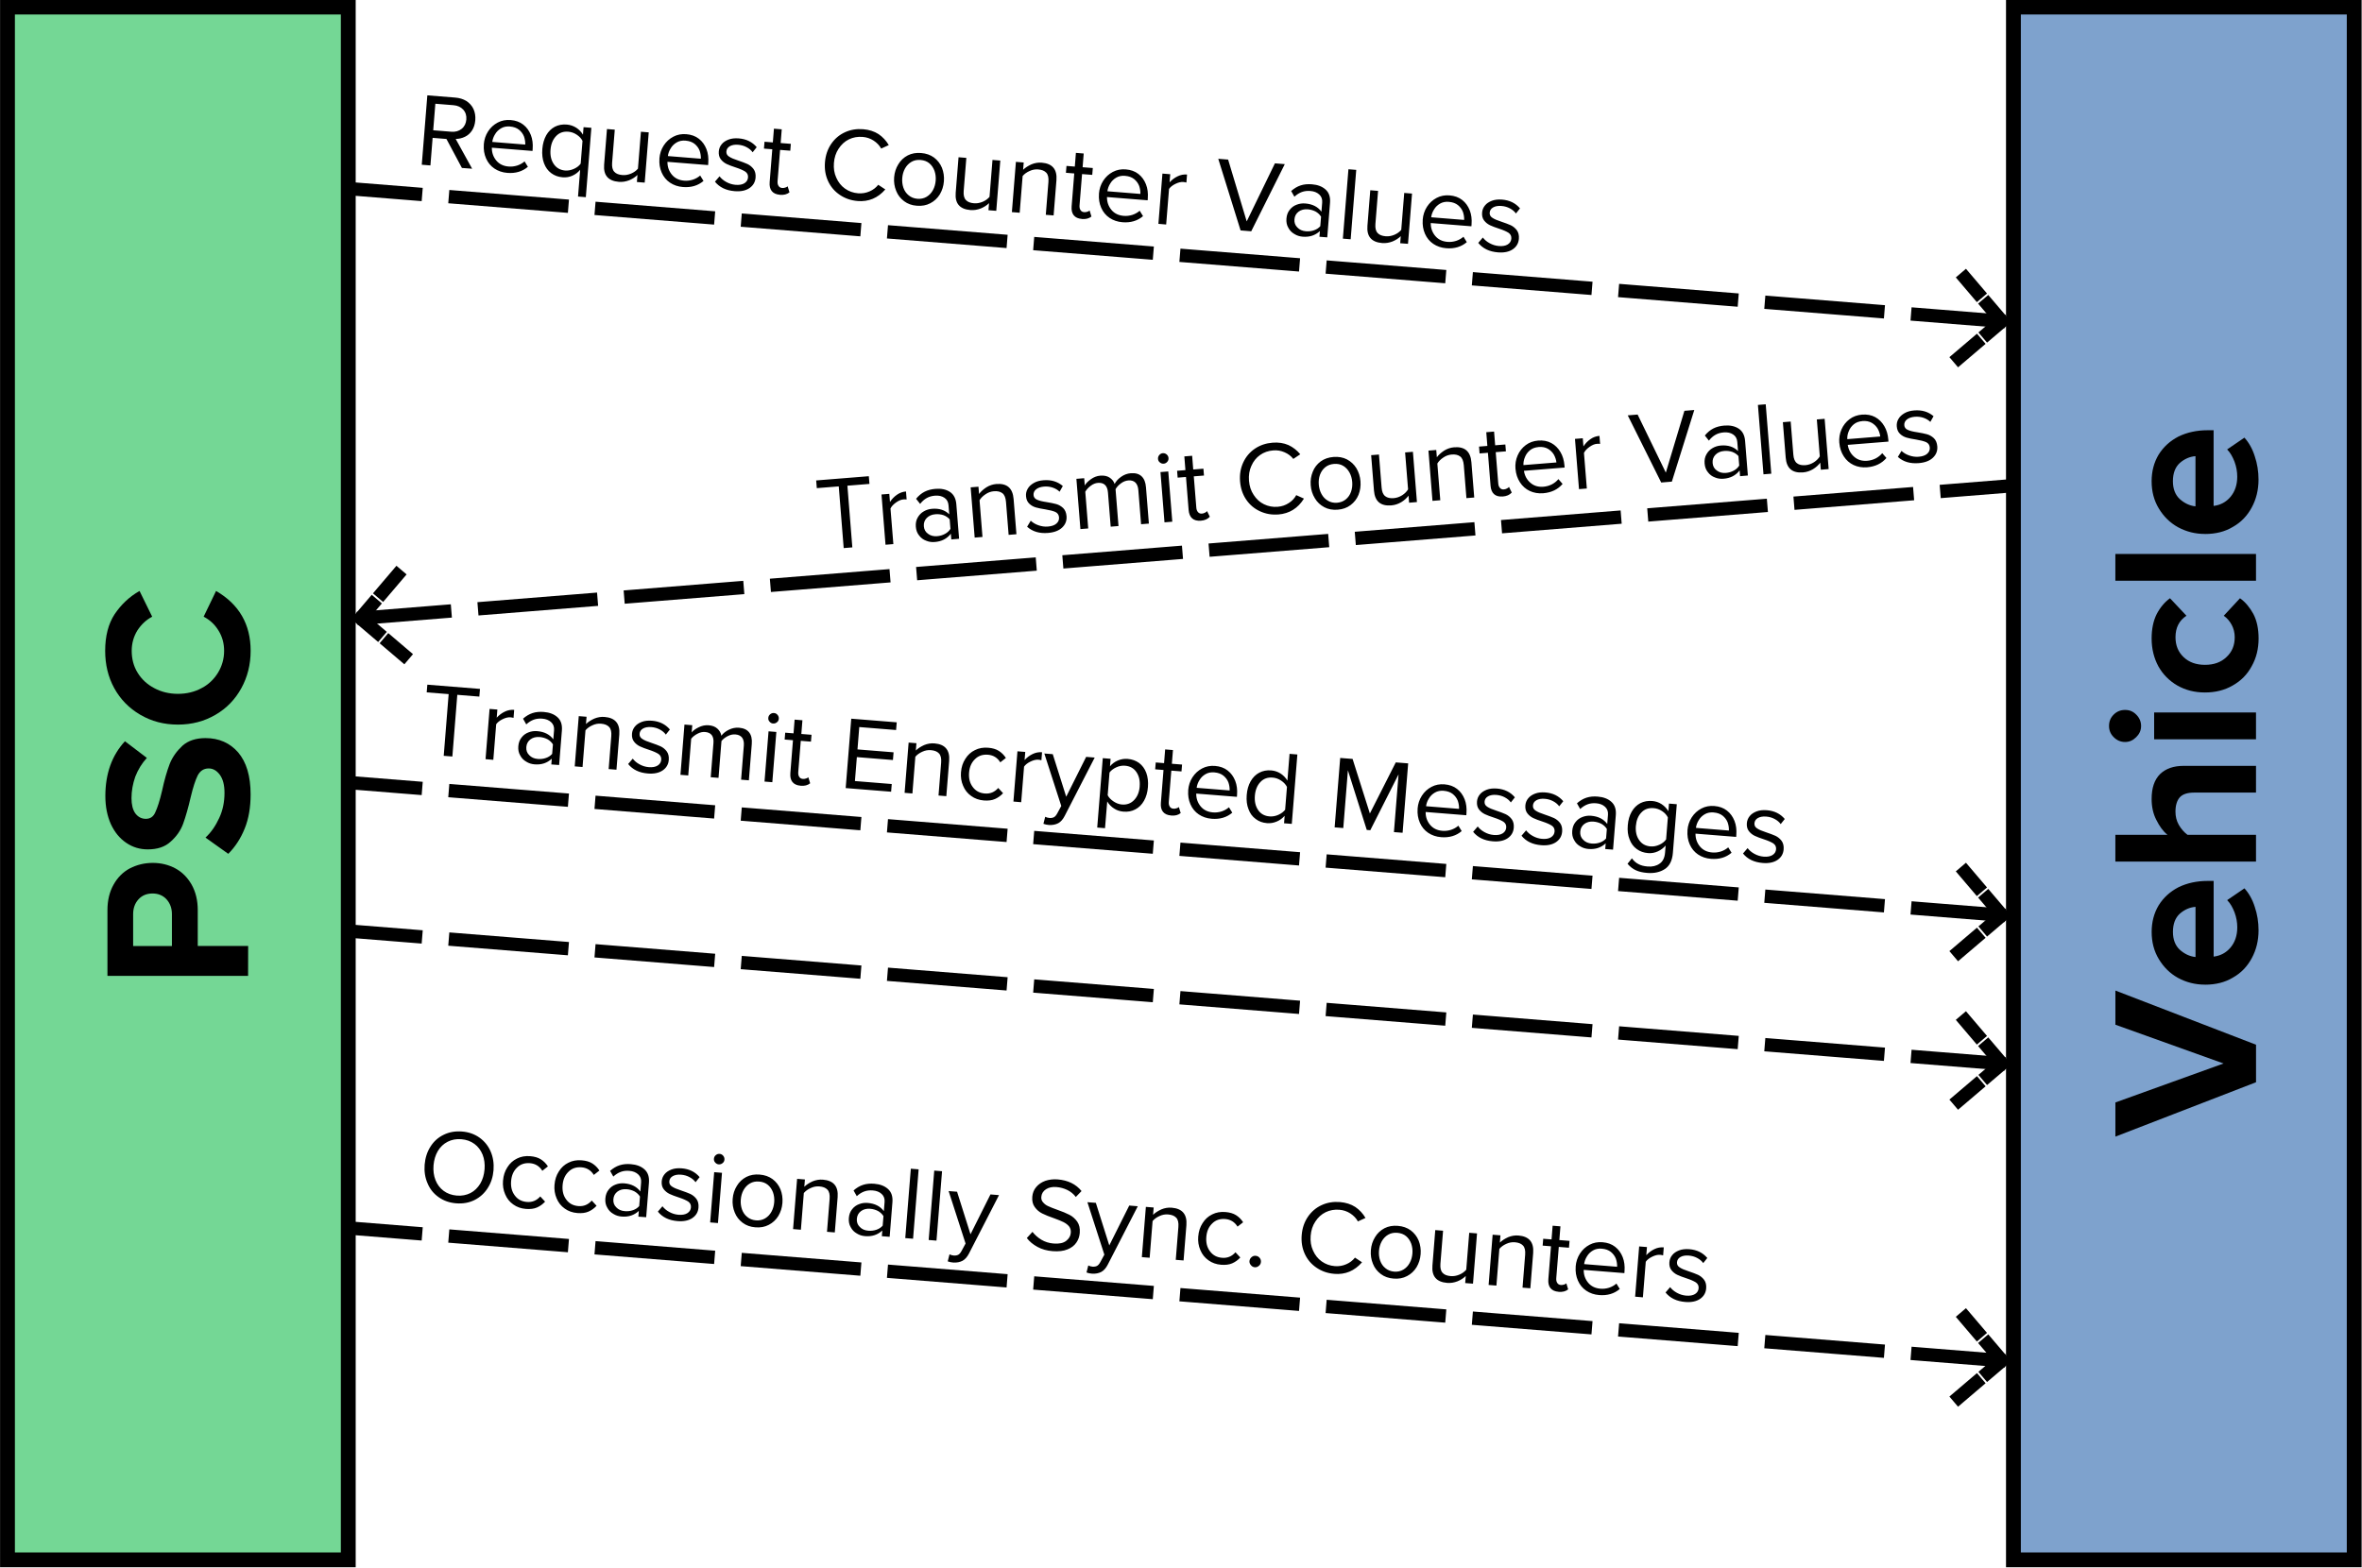 <?xml version="1.0" encoding="UTF-8" standalone="no"?>
<!-- Created with Inkscape (http://www.inkscape.org/) -->

<svg
   width="2.8in"
   height="1.859in"
   viewBox="0 0 71.12 47.222"
   version="1.1"
   id="svg1"
   inkscape:version="1.3 (0e150ed6c4, 2023-07-21)"
   sodipodi:docname="poster.svg"
   xml:space="preserve"
   inkscape:export-filename="poster.png"
   inkscape:export-xdpi="160"
   inkscape:export-ydpi="160"
   xmlns:inkscape="http://www.inkscape.org/namespaces/inkscape"
   xmlns:sodipodi="http://sodipodi.sourceforge.net/DTD/sodipodi-0.dtd"
   xmlns="http://www.w3.org/2000/svg"
   xmlns:svg="http://www.w3.org/2000/svg"><sodipodi:namedview
     id="namedview1"
     pagecolor="#ffffff"
     bordercolor="#999999"
     borderopacity="1"
     inkscape:showpageshadow="2"
     inkscape:pageopacity="0"
     inkscape:pagecheckerboard="false"
     inkscape:deskcolor="#d1d1d1"
     inkscape:document-units="in"
     inkscape:zoom="0.70710678"
     inkscape:cx="494.26764"
     inkscape:cy="484.36815"
     inkscape:window-width="1920"
     inkscape:window-height="1009"
     inkscape:window-x="-8"
     inkscape:window-y="-8"
     inkscape:window-maximized="1"
     inkscape:current-layer="layer1"
     inkscape:export-bgcolor="#ffffff00" /><defs
     id="defs1"><marker
       style="overflow:visible"
       id="ArrowWide"
       refX="0"
       refY="0"
       orient="auto-start-reverse"
       inkscape:stockid="Wide arrow"
       markerWidth="1"
       markerHeight="1"
       viewBox="0 0 1 1"
       inkscape:isstock="true"
       inkscape:collect="always"
       preserveAspectRatio="xMidYMid"><path
         style="fill:none;stroke:context-stroke;stroke-width:1;stroke-linecap:butt"
         d="M 3,-3 0,0 3,3"
         transform="rotate(180,0.125,0)"
         sodipodi:nodetypes="ccc"
         id="path95" /></marker></defs><g
     inkscape:label="Layer 1"
     inkscape:groupmode="layer"
     id="layer1"
     transform="translate(-2.54,-179.527)"><g
       id="g106"
       transform="matrix(1.054,0,0,1.054,-1.664,66.704)"
       inkscape:export-filename="..\..\Github\YesWeCan-Poster\assets\cyber_comms.svg"
       inkscape:export-xdpi="160"
       inkscape:export-ydpi="160"><path
         id="rect9-6-7"
         style="fill:#74d795;stroke:#000000;stroke-width:0.424;stroke-linecap:square"
         d="m 4.2,107.244 h 9.736 v 44.373 H 4.2 Z" /><path
         id="rect87"
         style="fill:#7ea2cd;stroke:#000000;stroke-width:0.424;stroke-linecap:square"
         d="m 61.509,107.244 h 9.736 v 44.373 h -9.736 z" /><path
         style="fill:#ffffff;fill-opacity:1;stroke:#000000;stroke-width:0.381;stroke-linecap:square;stroke-linejoin:round;stroke-dasharray:3.048, 1.143;stroke-dashoffset:1.333;stroke-opacity:1;marker-end:url(#ArrowWide)"
         d="m 14.149,112.448 46.935,3.767"
         id="path87" /><path
         style="fill:#ffffff;fill-opacity:1;stroke:#000000;stroke-width:0.381;stroke-linecap:square;stroke-linejoin:round;stroke-dasharray:3.048, 1.143;stroke-dashoffset:1.333;stroke-opacity:1;marker-end:url(#ArrowWide)"
         d="m 61.316,120.935 -46.935,3.767"
         id="path96" /><path
         style="fill:#ffffff;fill-opacity:1;stroke:#000000;stroke-width:0.381;stroke-linecap:square;stroke-linejoin:round;stroke-dasharray:3.048, 1.143;stroke-dashoffset:1.333;stroke-opacity:1;marker-end:url(#ArrowWide)"
         d="m 14.149,129.421 46.935,3.767"
         id="path99" /><path
         style="fill:#ffffff;fill-opacity:1;stroke:#000000;stroke-width:0.381;stroke-linecap:square;stroke-linejoin:round;stroke-dasharray:3.048, 1.143;stroke-dashoffset:1.333;stroke-opacity:1;marker-end:url(#ArrowWide)"
         d="m 14.149,133.664 46.935,3.767"
         id="path100" /><path
         style="fill:#ffffff;fill-opacity:1;stroke:#000000;stroke-width:0.381;stroke-linecap:square;stroke-linejoin:round;stroke-dasharray:3.048, 1.143;stroke-dashoffset:1.333;stroke-opacity:1;marker-end:url(#ArrowWide)"
         d="m 14.149,142.15 46.935,3.767"
         id="path102" /><path
         d="m -134.93,11.074 c 0,0 0,-4.018 0,-4.018 0,0 1.879,0 1.879,0 0.283,0 0.524,0.06 0.729,0.175 0.205,0.114 0.361,0.271 0.464,0.464 0.102,0.199 0.157,0.416 0.157,0.657 0,0.235 -0.054,0.452 -0.157,0.645 -0.108,0.199 -0.265,0.349 -0.464,0.464 -0.205,0.114 -0.446,0.175 -0.729,0.175 0,0 -1.024,0 -1.024,0 0,0 0,1.44 0,1.44 z m 2.355,-2.729 c 0,-0.163 -0.054,-0.301 -0.169,-0.404 -0.114,-0.102 -0.253,-0.151 -0.422,-0.151 0,0 -0.91,0 -0.91,0 0,0 0,1.108 0,1.108 0,0 0.91,0 0.91,0 0.175,0 0.313,-0.054 0.428,-0.157 0.108,-0.102 0.163,-0.235 0.163,-0.398 z m 1.133,2.163 c 0,0 0.464,-0.651 0.464,-0.651 0.151,0.163 0.337,0.289 0.56,0.392 0.217,0.102 0.458,0.151 0.717,0.151 0.223,0 0.392,-0.042 0.518,-0.133 0.12,-0.09 0.181,-0.193 0.181,-0.319 0,-0.139 -0.066,-0.241 -0.199,-0.313 -0.133,-0.066 -0.337,-0.133 -0.614,-0.199 -0.313,-0.072 -0.566,-0.145 -0.765,-0.217 -0.199,-0.072 -0.367,-0.193 -0.512,-0.355 -0.151,-0.163 -0.223,-0.38 -0.223,-0.657 0,-0.223 0.06,-0.428 0.187,-0.614 0.127,-0.187 0.301,-0.331 0.536,-0.44 0.229,-0.102 0.494,-0.157 0.801,-0.157 0.639,0 1.163,0.187 1.566,0.56 0,0 -0.476,0.626 -0.476,0.626 -0.157,-0.145 -0.337,-0.253 -0.536,-0.331 -0.205,-0.072 -0.41,-0.108 -0.614,-0.108 -0.187,0 -0.331,0.036 -0.434,0.108 -0.102,0.078 -0.157,0.175 -0.157,0.301 0,0.127 0.06,0.217 0.187,0.271 0.127,0.06 0.331,0.127 0.614,0.193 0.307,0.066 0.56,0.139 0.765,0.217 0.199,0.078 0.373,0.205 0.524,0.367 0.145,0.163 0.217,0.386 0.217,0.657 0,0.386 -0.139,0.699 -0.41,0.934 -0.277,0.235 -0.675,0.355 -1.199,0.355 -0.367,0 -0.693,-0.054 -0.976,-0.169 -0.283,-0.114 -0.524,-0.271 -0.723,-0.47 z m 5.801,0.639 c -0.392,0 -0.747,-0.09 -1.066,-0.265 -0.319,-0.175 -0.572,-0.416 -0.759,-0.735 -0.187,-0.319 -0.283,-0.675 -0.283,-1.078 0,-0.404 0.096,-0.759 0.283,-1.078 0.187,-0.319 0.44,-0.566 0.759,-0.741 0.319,-0.175 0.675,-0.259 1.066,-0.259 0.422,0 0.771,0.09 1.048,0.271 0.277,0.187 0.5,0.422 0.663,0.711 0,0 -0.735,0.361 -0.735,0.361 -0.09,-0.169 -0.217,-0.307 -0.392,-0.422 -0.175,-0.108 -0.373,-0.163 -0.584,-0.163 -0.229,0 -0.44,0.054 -0.626,0.169 -0.187,0.114 -0.337,0.277 -0.44,0.476 -0.108,0.199 -0.163,0.428 -0.163,0.675 0,0.247 0.054,0.476 0.163,0.675 0.102,0.199 0.253,0.355 0.44,0.47 0.187,0.114 0.398,0.175 0.626,0.175 0.217,0 0.41,-0.054 0.584,-0.163 0.175,-0.108 0.301,-0.247 0.392,-0.422 0,0 0.735,0.355 0.735,0.355 -0.38,0.657 -0.952,0.988 -1.711,0.988 z"
         id="text102"
         style="font-size:6.024px;line-height:1;font-family:'Proxima Nova Bold';-inkscape-font-specification:'Proxima Nova Bold, Normal';stroke-width:0.635;stroke-linecap:square;stroke-linejoin:round;stroke-dasharray:4.734, 1.775;stroke-dashoffset:2.071"
         transform="rotate(-90)"
         aria-label="PSC" /><path
         d="m -137.969,68.44 c 0,0 -1.554,-4.018 -1.554,-4.018 0,0 0.976,0 0.976,0 0,0 1.114,3.09 1.114,3.09 0,0 1.108,-3.09 1.108,-3.09 0,0 0.976,0 0.976,0 0,0 -1.548,4.018 -1.548,4.018 z m 2.789,-1.458 c 0,-0.283 0.066,-0.536 0.193,-0.771 0.127,-0.229 0.307,-0.41 0.536,-0.548 0.229,-0.139 0.488,-0.205 0.777,-0.205 0.283,0 0.536,0.066 0.759,0.199 0.223,0.139 0.392,0.325 0.518,0.566 0.12,0.247 0.181,0.524 0.181,0.837 0,0 0,0.169 0,0.169 0,0 -2.163,0 -2.163,0 0.024,0.193 0.108,0.355 0.259,0.482 0.151,0.127 0.343,0.193 0.578,0.193 0.139,0 0.283,-0.024 0.428,-0.078 0.139,-0.054 0.259,-0.12 0.349,-0.211 0,0 0.337,0.494 0.337,0.494 -0.139,0.127 -0.319,0.229 -0.53,0.295 -0.211,0.072 -0.434,0.108 -0.669,0.108 -0.295,0 -0.56,-0.066 -0.795,-0.193 -0.235,-0.127 -0.422,-0.301 -0.554,-0.536 -0.139,-0.229 -0.205,-0.494 -0.205,-0.801 z m 1.506,-0.916 c -0.217,0 -0.386,0.066 -0.506,0.193 -0.12,0.133 -0.193,0.283 -0.211,0.452 0,0 1.434,0 1.434,0 -0.012,-0.163 -0.078,-0.313 -0.193,-0.446 -0.12,-0.133 -0.295,-0.199 -0.524,-0.199 z m 3.982,2.373 c 0,0 0,-1.771 0,-1.771 0,-0.193 -0.048,-0.331 -0.139,-0.41 -0.09,-0.078 -0.229,-0.12 -0.404,-0.12 -0.139,0 -0.265,0.03 -0.38,0.096 -0.114,0.066 -0.211,0.151 -0.283,0.247 0,0 0,1.958 0,1.958 0,0 -0.765,0 -0.765,0 0,0 0,-4.018 0,-4.018 0,0 0.765,0 0.765,0 0,0 0,1.488 0,1.488 0.102,-0.127 0.247,-0.229 0.428,-0.319 0.175,-0.09 0.373,-0.133 0.596,-0.133 0.313,0 0.548,0.078 0.711,0.241 0.157,0.163 0.235,0.386 0.235,0.675 0,0 0,2.066 0,2.066 z m 1.904,-3.283 c -0.127,0 -0.229,-0.048 -0.319,-0.139 -0.09,-0.09 -0.139,-0.193 -0.139,-0.319 0,-0.127 0.048,-0.235 0.139,-0.325 0.09,-0.09 0.193,-0.133 0.319,-0.133 0.127,0 0.235,0.042 0.325,0.133 0.09,0.09 0.133,0.199 0.133,0.325 0,0.127 -0.042,0.229 -0.133,0.319 -0.09,0.09 -0.199,0.139 -0.325,0.139 z m -0.38,3.283 c 0,0 0,-2.91 0,-2.91 0,0 0.765,0 0.765,0 0,0 0,2.91 0,2.91 z m 1.337,-1.458 c 0,-0.295 0.066,-0.554 0.199,-0.789 0.133,-0.229 0.313,-0.41 0.548,-0.542 0.235,-0.127 0.5,-0.193 0.795,-0.193 0.271,0 0.506,0.048 0.699,0.145 0.193,0.102 0.343,0.229 0.452,0.38 0,0 -0.5,0.47 -0.5,0.47 -0.139,-0.211 -0.343,-0.313 -0.614,-0.313 -0.235,0 -0.422,0.078 -0.566,0.229 -0.151,0.157 -0.223,0.361 -0.223,0.614 0,0.253 0.072,0.458 0.223,0.614 0.145,0.157 0.331,0.235 0.566,0.235 0.127,0 0.247,-0.03 0.349,-0.084 0.102,-0.054 0.193,-0.127 0.265,-0.229 0,0 0.5,0.464 0.5,0.464 -0.108,0.151 -0.259,0.277 -0.446,0.38 -0.193,0.102 -0.428,0.151 -0.705,0.151 -0.295,0 -0.56,-0.066 -0.795,-0.199 -0.235,-0.127 -0.416,-0.307 -0.548,-0.542 -0.133,-0.229 -0.199,-0.494 -0.199,-0.789 z m 3.193,1.458 c 0,0 0,-4.018 0,-4.018 0,0 0.765,0 0.765,0 0,0 0,4.018 0,4.018 z m 1.337,-1.458 c 0,-0.283 0.066,-0.536 0.193,-0.771 0.127,-0.229 0.307,-0.41 0.536,-0.548 0.229,-0.139 0.488,-0.205 0.777,-0.205 0.283,0 0.536,0.066 0.759,0.199 0.223,0.139 0.392,0.325 0.518,0.566 0.12,0.247 0.181,0.524 0.181,0.837 0,0 0,0.169 0,0.169 0,0 -2.163,0 -2.163,0 0.024,0.193 0.108,0.355 0.259,0.482 0.151,0.127 0.343,0.193 0.578,0.193 0.139,0 0.283,-0.024 0.428,-0.078 0.139,-0.054 0.259,-0.12 0.349,-0.211 0,0 0.337,0.494 0.337,0.494 -0.139,0.127 -0.319,0.229 -0.53,0.295 -0.211,0.072 -0.434,0.108 -0.669,0.108 -0.295,0 -0.56,-0.066 -0.795,-0.193 -0.235,-0.127 -0.422,-0.301 -0.554,-0.536 -0.139,-0.229 -0.205,-0.494 -0.205,-0.801 z m 1.506,-0.916 c -0.217,0 -0.386,0.066 -0.506,0.193 -0.12,0.133 -0.193,0.283 -0.211,0.452 0,0 1.434,0 1.434,0 -0.012,-0.163 -0.078,-0.313 -0.193,-0.446 -0.12,-0.133 -0.295,-0.199 -0.524,-0.199 z"
         id="text103"
         style="font-size:6.024px;line-height:1;font-family:'Proxima Nova Bold';-inkscape-font-specification:'Proxima Nova Bold, Normal';stroke-width:0.635;stroke-linecap:square;stroke-linejoin:round;stroke-dasharray:4.734, 1.775;stroke-dashoffset:2.071"
         transform="rotate(-90)"
         aria-label="Vehicle" /><path
         d="m 60.594,120.993 c 0,0 0.141,1.763 0.141,1.763 0,0 0.627,-0.05 0.627,-0.05 0,0 0.018,0.22 0.018,0.22 0,0 -1.504,0.121 -1.504,0.121 0,0 -0.018,-0.22 -0.018,-0.22 0,0 0.63,-0.051 0.63,-0.051 0,0 -0.141,-1.763 -0.141,-1.763 z m -1.195,0.096 c 0,0 0.115,1.436 0.115,1.436 0,0 -0.223,0.018 -0.223,0.018 0,0 -0.019,-0.232 -0.019,-0.232 -0.056,0.085 -0.122,0.153 -0.202,0.208 -0.076,0.054 -0.164,0.085 -0.256,0.092 0,0 -0.018,-0.229 -0.018,-0.229 0.027,0.004 0.057,0.004 0.09,0.002 0.068,-0.005 0.138,-0.035 0.214,-0.089 0.076,-0.054 0.129,-0.112 0.157,-0.171 0,0 -0.082,-1.017 -0.082,-1.017 z m -1.879,0.151 c 0,0 0.013,0.164 0.013,0.164 0.111,-0.144 0.263,-0.222 0.46,-0.237 0.086,-0.007 0.168,0.004 0.245,0.037 0.08,0.029 0.147,0.078 0.2,0.148 0.056,0.067 0.087,0.152 0.095,0.25 0.008,0.101 -0.009,0.189 -0.054,0.265 -0.042,0.075 -0.1,0.134 -0.174,0.176 -0.071,0.042 -0.15,0.066 -0.236,0.073 -0.205,0.017 -0.368,-0.036 -0.491,-0.158 0,0 0.021,0.259 0.021,0.259 0.008,0.095 0.046,0.167 0.119,0.215 0.073,0.048 0.161,0.068 0.268,0.059 0.086,-0.007 0.165,-0.028 0.234,-0.067 0.069,-0.038 0.133,-0.094 0.19,-0.168 0,0 0.116,0.146 0.116,0.146 -0.071,0.086 -0.152,0.156 -0.244,0.202 -0.089,0.046 -0.195,0.072 -0.311,0.082 -0.163,0.013 -0.3,-0.015 -0.411,-0.087 -0.11,-0.072 -0.171,-0.19 -0.184,-0.353 0,0 -0.079,-0.987 -0.079,-0.987 z m 0.024,0.303 c 0,0 0.022,0.271 0.022,0.271 0.046,0.053 0.106,0.093 0.177,0.12 0.074,0.024 0.152,0.033 0.232,0.026 0.104,-0.008 0.185,-0.045 0.246,-0.106 0.064,-0.065 0.09,-0.145 0.083,-0.237 -0.007,-0.092 -0.046,-0.164 -0.119,-0.215 -0.07,-0.054 -0.156,-0.077 -0.26,-0.069 -0.08,0.006 -0.156,0.028 -0.225,0.066 -0.066,0.035 -0.119,0.084 -0.156,0.144 z m -1.662,-0.172 c 0,0 0.075,0.939 0.075,0.939 0.01,0.122 0.043,0.206 0.104,0.252 0.061,0.046 0.14,0.064 0.244,0.055 0.083,-0.007 0.162,-0.034 0.236,-0.085 0.077,-0.051 0.132,-0.106 0.172,-0.172 0,0 -0.084,-1.049 -0.084,-1.049 0,0 0.223,-0.018 0.223,-0.018 0,0 0.115,1.436 0.115,1.436 0,0 -0.223,0.018 -0.223,0.018 0,0 -0.017,-0.208 -0.017,-0.208 -0.051,0.07 -0.121,0.132 -0.209,0.19 -0.088,0.055 -0.185,0.087 -0.283,0.095 -0.306,0.025 -0.47,-0.118 -0.495,-0.427 0,0 -0.081,-1.008 -0.081,-1.008 z m -0.529,0.234 c 0,0 -0.103,0.17 -0.103,0.17 -0.055,-0.052 -0.127,-0.098 -0.217,-0.129 -0.089,-0.032 -0.18,-0.045 -0.272,-0.038 -0.107,0.009 -0.189,0.036 -0.244,0.085 -0.056,0.049 -0.081,0.108 -0.075,0.18 0.006,0.071 0.04,0.122 0.105,0.153 0.065,0.028 0.16,0.053 0.284,0.073 0.112,0.018 0.203,0.035 0.274,0.056 0.071,0.021 0.133,0.055 0.188,0.108 0.055,0.052 0.085,0.122 0.092,0.214 0.006,0.074 -0.009,0.147 -0.049,0.213 -0.037,0.066 -0.095,0.118 -0.172,0.163 -0.077,0.045 -0.171,0.071 -0.281,0.079 -0.217,0.017 -0.398,-0.037 -0.549,-0.165 0,0 0.092,-0.163 0.092,-0.163 0.049,0.05 0.115,0.089 0.192,0.116 0.077,0.027 0.162,0.038 0.251,0.031 0.098,-0.008 0.174,-0.035 0.227,-0.078 0.053,-0.043 0.079,-0.099 0.074,-0.164 -0.005,-0.062 -0.039,-0.108 -0.1,-0.133 -0.059,-0.028 -0.151,-0.051 -0.269,-0.068 -0.112,-0.018 -0.206,-0.037 -0.283,-0.058 -0.073,-0.021 -0.139,-0.061 -0.195,-0.113 -0.055,-0.055 -0.088,-0.134 -0.096,-0.232 -0.01,-0.128 0.032,-0.236 0.124,-0.324 0.092,-0.088 0.228,-0.141 0.406,-0.155 0.244,-0.02 0.443,0.039 0.598,0.179 z m -3.255,0.07 c 0,0 0.078,0.975 0.078,0.975 0.007,0.092 0.034,0.165 0.083,0.215 0.049,0.047 0.116,0.069 0.205,0.061 0.071,-0.006 0.141,-0.032 0.209,-0.083 0.068,-0.05 0.12,-0.105 0.154,-0.168 0,0 -0.084,-1.052 -0.084,-1.052 0,0 0.223,-0.018 0.223,-0.018 0,0 0.078,0.975 0.078,0.975 0.016,0.199 0.113,0.29 0.288,0.276 0.068,-0.005 0.138,-0.032 0.203,-0.082 0.068,-0.05 0.12,-0.105 0.157,-0.171 0,0 -0.084,-1.049 -0.084,-1.049 0,0 0.223,-0.018 0.223,-0.018 0,0 0.115,1.436 0.115,1.436 0,0 -0.223,0.018 -0.223,0.018 0,0 -0.017,-0.208 -0.017,-0.208 -0.031,0.059 -0.089,0.118 -0.174,0.179 -0.085,0.061 -0.175,0.095 -0.27,0.102 -0.104,0.008 -0.192,-0.009 -0.262,-0.054 -0.069,-0.045 -0.119,-0.104 -0.146,-0.183 -0.039,0.075 -0.099,0.143 -0.184,0.203 -0.085,0.061 -0.178,0.095 -0.276,0.103 -0.131,0.011 -0.235,-0.017 -0.309,-0.086 -0.074,-0.069 -0.116,-0.173 -0.127,-0.316 0,0 -0.083,-1.037 -0.083,-1.037 z m -0.645,1.73 c 0.039,-0.003 0.076,0.009 0.108,0.036 0.032,0.024 0.05,0.059 0.053,0.1 0.003,0.042 -0.009,0.079 -0.036,0.111 -0.027,0.032 -0.062,0.05 -0.1,0.053 -0.042,0.003 -0.078,-0.009 -0.111,-0.036 -0.032,-0.027 -0.05,-0.062 -0.053,-0.103 -0.003,-0.042 0.009,-0.079 0.036,-0.108 0.027,-0.032 0.062,-0.05 0.103,-0.053 z m -0.024,-1.676 c 0,0 0.115,1.436 0.115,1.436 0,0 -0.223,0.018 -0.223,0.018 0,0 -0.115,-1.436 -0.115,-1.436 z m -1.034,0.047 c 0.104,-0.008 0.187,0.015 0.245,0.067 0.058,0.052 0.091,0.133 0.1,0.243 0,0 0.075,0.939 0.075,0.939 0,0 0.238,-0.019 0.238,-0.019 0,0 0.016,0.196 0.016,0.196 0,0 -0.238,0.019 -0.238,0.019 0,0 0.031,0.392 0.031,0.392 0,0 -0.223,0.018 -0.223,0.018 0,0 -0.031,-0.392 -0.031,-0.392 0,0 -0.291,0.023 -0.291,0.023 0,0 -0.016,-0.196 -0.016,-0.196 0,0 0.291,-0.023 0.291,-0.023 0,0 -0.072,-0.892 -0.072,-0.892 -0.004,-0.057 -0.02,-0.1 -0.049,-0.131 -0.026,-0.031 -0.064,-0.046 -0.111,-0.042 -0.03,0.002 -0.059,0.011 -0.085,0.025 -0.026,0.011 -0.049,0.028 -0.062,0.047 0,0 -0.079,-0.161 -0.079,-0.161 0.06,-0.068 0.147,-0.105 0.26,-0.114 z m -2.218,0.178 c 0.187,-0.015 0.36,0.016 0.522,0.09 0.161,0.074 0.293,0.183 0.395,0.333 0.102,0.15 0.16,0.322 0.176,0.521 0.016,0.199 -0.015,0.378 -0.091,0.543 -0.077,0.165 -0.189,0.296 -0.336,0.395 -0.148,0.099 -0.314,0.154 -0.501,0.169 -0.169,0.014 -0.321,-0.01 -0.454,-0.068 -0.131,-0.061 -0.242,-0.148 -0.338,-0.263 0,0 0.199,-0.133 0.199,-0.133 0.063,0.082 0.146,0.144 0.249,0.189 0.102,0.046 0.212,0.064 0.327,0.054 0.14,-0.011 0.265,-0.054 0.375,-0.132 0.11,-0.078 0.192,-0.183 0.247,-0.31 0.059,-0.127 0.08,-0.27 0.068,-0.424 -0.012,-0.155 -0.056,-0.289 -0.134,-0.405 -0.075,-0.117 -0.172,-0.208 -0.294,-0.267 -0.121,-0.059 -0.252,-0.085 -0.392,-0.073 -0.116,0.009 -0.221,0.045 -0.315,0.106 -0.094,0.058 -0.166,0.136 -0.215,0.227 0,0 -0.22,-0.099 -0.22,-0.099 0.172,-0.277 0.414,-0.428 0.732,-0.454 z m -1.697,0.136 c 0.143,-0.011 0.27,0.011 0.383,0.071 0.113,0.06 0.203,0.142 0.269,0.254 0.069,0.111 0.109,0.234 0.12,0.373 0.011,0.14 -0.009,0.267 -0.059,0.388 -0.047,0.12 -0.123,0.216 -0.225,0.293 -0.102,0.074 -0.224,0.117 -0.367,0.128 -0.143,0.011 -0.27,-0.011 -0.382,-0.068 -0.113,-0.06 -0.203,-0.142 -0.272,-0.253 -0.066,-0.111 -0.106,-0.234 -0.117,-0.374 -0.011,-0.14 0.009,-0.267 0.056,-0.387 0.05,-0.121 0.126,-0.217 0.228,-0.294 0.102,-0.077 0.224,-0.12 0.366,-0.131 z m 0.016,0.199 c -0.098,0.008 -0.182,0.042 -0.249,0.098 -0.067,0.056 -0.116,0.126 -0.147,0.215 -0.032,0.089 -0.042,0.183 -0.034,0.281 0.008,0.098 0.033,0.189 0.079,0.272 0.045,0.08 0.104,0.144 0.18,0.189 0.075,0.045 0.164,0.062 0.262,0.054 0.098,-0.008 0.182,-0.039 0.25,-0.095 0.07,-0.057 0.118,-0.129 0.15,-0.215 0.032,-0.089 0.042,-0.183 0.034,-0.281 -0.008,-0.098 -0.033,-0.189 -0.079,-0.272 -0.046,-0.083 -0.104,-0.144 -0.183,-0.189 -0.075,-0.045 -0.164,-0.065 -0.262,-0.057 z m -2.055,4.1e-4 c 0,0 0.016,0.202 0.016,0.202 0.054,-0.073 0.124,-0.136 0.209,-0.187 0.089,-0.052 0.182,-0.083 0.283,-0.091 0.306,-0.025 0.47,0.115 0.495,0.421 0,0 0.081,1.014 0.081,1.014 0,0 -0.223,0.018 -0.223,0.018 0,0 -0.076,-0.945 -0.076,-0.945 -0.009,-0.119 -0.043,-0.2 -0.104,-0.246 -0.058,-0.046 -0.14,-0.064 -0.244,-0.055 -0.083,0.007 -0.162,0.034 -0.239,0.082 -0.074,0.048 -0.129,0.103 -0.169,0.169 0,0 0.085,1.055 0.085,1.055 0,0 -0.223,0.018 -0.223,0.018 0,0 -0.115,-1.436 -0.115,-1.436 z m -1.638,0.131 c 0,0 0.075,0.939 0.075,0.939 0.01,0.122 0.043,0.206 0.104,0.252 0.061,0.046 0.14,0.064 0.244,0.055 0.083,-0.007 0.162,-0.034 0.236,-0.085 0.077,-0.051 0.132,-0.106 0.172,-0.172 0,0 -0.084,-1.049 -0.084,-1.049 0,0 0.223,-0.018 0.223,-0.018 0,0 0.115,1.436 0.115,1.436 0,0 -0.223,0.018 -0.223,0.018 0,0 -0.017,-0.208 -0.017,-0.208 -0.051,0.07 -0.121,0.132 -0.209,0.19 -0.088,0.055 -0.185,0.087 -0.283,0.095 -0.306,0.025 -0.47,-0.118 -0.495,-0.427 0,0 -0.081,-1.008 -0.081,-1.008 z m -1.034,0.047 c 0.104,-0.008 0.187,0.015 0.245,0.067 0.058,0.052 0.091,0.133 0.1,0.243 0,0 0.075,0.939 0.075,0.939 0,0 0.238,-0.019 0.238,-0.019 0,0 0.016,0.196 0.016,0.196 0,0 -0.238,0.019 -0.238,0.019 0,0 0.031,0.392 0.031,0.392 0,0 -0.223,0.018 -0.223,0.018 0,0 -0.031,-0.392 -0.031,-0.392 0,0 -0.291,0.023 -0.291,0.023 0,0 -0.016,-0.196 -0.016,-0.196 0,0 0.291,-0.023 0.291,-0.023 0,0 -0.072,-0.892 -0.072,-0.892 -0.004,-0.057 -0.02,-0.1 -0.049,-0.131 -0.026,-0.031 -0.064,-0.046 -0.111,-0.042 -0.03,0.002 -0.059,0.011 -0.085,0.025 -0.026,0.011 -0.049,0.028 -0.062,0.047 0,0 -0.079,-0.161 -0.079,-0.161 0.06,-0.068 0.147,-0.105 0.26,-0.114 z m -0.367,0.789 c 0.011,0.137 -0.009,0.264 -0.062,0.385 -0.053,0.121 -0.129,0.217 -0.231,0.294 -0.102,0.077 -0.221,0.119 -0.355,0.13 -0.14,0.011 -0.267,-0.011 -0.377,-0.071 -0.11,-0.06 -0.194,-0.146 -0.26,-0.257 -0.066,-0.111 -0.103,-0.24 -0.115,-0.386 0,0 -0.004,-0.057 -0.004,-0.057 0,0 1.162,-0.093 1.162,-0.093 -0.02,-0.139 -0.083,-0.254 -0.183,-0.341 -0.1,-0.088 -0.225,-0.126 -0.374,-0.114 -0.083,0.007 -0.162,0.028 -0.24,0.067 -0.075,0.039 -0.136,0.089 -0.188,0.15 0,0 -0.119,-0.137 -0.119,-0.137 0.134,-0.157 0.318,-0.247 0.553,-0.266 0.14,-0.011 0.27,0.011 0.385,0.065 0.115,0.054 0.208,0.136 0.28,0.247 0.072,0.111 0.115,0.239 0.127,0.385 z m -0.659,0.624 c 0.098,-0.008 0.179,-0.038 0.244,-0.091 0.065,-0.053 0.113,-0.117 0.143,-0.194 0.033,-0.077 0.048,-0.153 0.044,-0.231 0,0 -0.942,0.076 -0.942,0.076 0.009,0.077 0.033,0.15 0.072,0.222 0.042,0.071 0.1,0.127 0.172,0.169 0.075,0.042 0.163,0.059 0.267,0.05 z m -1.156,-1.203 c 0,0 0.115,1.436 0.115,1.436 0,0 -0.223,0.018 -0.223,0.018 0,0 -0.019,-0.232 -0.019,-0.232 -0.056,0.085 -0.122,0.153 -0.202,0.208 -0.076,0.054 -0.164,0.085 -0.256,0.092 0,0 -0.018,-0.229 -0.018,-0.229 0.027,0.004 0.057,0.004 0.09,0.002 0.068,-0.005 0.138,-0.035 0.214,-0.089 0.076,-0.054 0.129,-0.112 0.157,-0.171 0,0 -0.082,-1.017 -0.082,-1.017 z M 37.238,122.867 c 0,0 0.956,1.919 0.956,1.919 0,0 -0.282,0.023 -0.282,0.023 0,0 -0.806,-1.659 -0.806,-1.659 0,0 -0.531,1.766 -0.531,1.766 0,0 -0.282,0.023 -0.282,0.023 0,0 0.641,-2.047 0.641,-2.047 z m -2.253,0.181 c 0,0 0.013,0.164 0.013,0.164 0.111,-0.144 0.263,-0.222 0.46,-0.237 0.086,-0.007 0.168,0.004 0.245,0.037 0.08,0.029 0.147,0.078 0.2,0.148 0.056,0.067 0.087,0.152 0.095,0.25 0.008,0.101 -0.009,0.189 -0.054,0.265 -0.042,0.075 -0.1,0.134 -0.174,0.176 -0.071,0.042 -0.15,0.066 -0.236,0.073 -0.205,0.017 -0.368,-0.036 -0.491,-0.158 0,0 0.021,0.259 0.021,0.259 0.008,0.095 0.046,0.167 0.119,0.215 0.073,0.048 0.161,0.068 0.268,0.059 0.086,-0.007 0.165,-0.028 0.234,-0.067 0.069,-0.038 0.133,-0.094 0.19,-0.168 0,0 0.116,0.146 0.116,0.146 -0.071,0.086 -0.152,0.156 -0.244,0.202 -0.089,0.046 -0.195,0.072 -0.311,0.082 -0.163,0.013 -0.3,-0.015 -0.411,-0.087 -0.11,-0.072 -0.171,-0.19 -0.184,-0.353 0,0 -0.079,-0.987 -0.079,-0.987 z m 0.024,0.303 c 0,0 0.022,0.271 0.022,0.271 0.046,0.053 0.106,0.093 0.177,0.12 0.074,0.024 0.152,0.033 0.232,0.026 0.104,-0.008 0.185,-0.045 0.246,-0.106 0.064,-0.065 0.09,-0.145 0.083,-0.237 -0.007,-0.092 -0.046,-0.164 -0.119,-0.215 -0.07,-0.054 -0.156,-0.077 -0.26,-0.069 -0.08,0.006 -0.156,0.028 -0.225,0.066 -0.066,0.035 -0.119,0.084 -0.156,0.144 z m -0.693,-0.25 c 0,0 0.159,1.983 0.159,1.983 0,0 -0.223,0.018 -0.223,0.018 0,0 -0.159,-1.983 -0.159,-1.983 z m -1.638,0.131 c 0,0 0.016,0.202 0.016,0.202 0.054,-0.073 0.124,-0.136 0.209,-0.187 0.089,-0.052 0.182,-0.083 0.283,-0.091 0.306,-0.025 0.47,0.115 0.495,0.421 0,0 0.081,1.014 0.081,1.014 0,0 -0.223,0.018 -0.223,0.018 0,0 -0.076,-0.945 -0.076,-0.945 -0.009,-0.119 -0.043,-0.2 -0.104,-0.246 -0.058,-0.046 -0.14,-0.064 -0.244,-0.055 -0.083,0.007 -0.162,0.034 -0.239,0.082 -0.074,0.048 -0.129,0.103 -0.169,0.169 0,0 0.085,1.055 0.085,1.055 0,0 -0.223,0.018 -0.223,0.018 0,0 -0.115,-1.436 -0.115,-1.436 z m -0.528,0.766 c 0.011,0.137 -0.009,0.264 -0.062,0.385 -0.053,0.121 -0.129,0.217 -0.231,0.294 -0.102,0.077 -0.221,0.119 -0.355,0.13 -0.14,0.011 -0.267,-0.011 -0.377,-0.071 -0.11,-0.06 -0.194,-0.146 -0.26,-0.257 -0.066,-0.111 -0.103,-0.24 -0.115,-0.386 0,0 -0.004,-0.057 -0.004,-0.057 0,0 1.162,-0.093 1.162,-0.093 -0.02,-0.139 -0.083,-0.254 -0.183,-0.341 -0.1,-0.088 -0.225,-0.126 -0.374,-0.114 -0.083,0.007 -0.162,0.028 -0.24,0.067 -0.075,0.039 -0.136,0.089 -0.188,0.15 0,0 -0.119,-0.137 -0.119,-0.137 0.134,-0.157 0.318,-0.247 0.553,-0.266 0.14,-0.011 0.27,0.011 0.385,0.065 0.115,0.054 0.208,0.136 0.28,0.247 0.072,0.111 0.115,0.239 0.127,0.385 z m -0.659,0.624 c 0.098,-0.008 0.179,-0.038 0.244,-0.091 0.065,-0.053 0.113,-0.117 0.143,-0.194 0.033,-0.077 0.048,-0.153 0.044,-0.231 0,0 -0.942,0.076 -0.942,0.076 0.009,0.077 0.033,0.15 0.072,0.222 0.042,0.071 0.1,0.127 0.172,0.169 0.075,0.042 0.163,0.059 0.267,0.05 z m -1.015,-1.022 c 0,0 -0.103,0.17 -0.103,0.17 -0.055,-0.052 -0.127,-0.098 -0.217,-0.129 -0.089,-0.032 -0.18,-0.045 -0.272,-0.038 -0.107,0.009 -0.189,0.036 -0.244,0.085 -0.056,0.049 -0.081,0.108 -0.075,0.18 0.006,0.071 0.04,0.122 0.105,0.153 0.065,0.028 0.16,0.053 0.284,0.073 0.112,0.018 0.203,0.035 0.274,0.056 0.071,0.021 0.133,0.055 0.188,0.108 0.055,0.052 0.085,0.122 0.092,0.214 0.006,0.074 -0.009,0.147 -0.049,0.213 -0.037,0.066 -0.095,0.118 -0.172,0.163 -0.077,0.045 -0.171,0.071 -0.281,0.079 -0.217,0.017 -0.398,-0.037 -0.549,-0.165 0,0 0.092,-0.163 0.092,-0.163 0.049,0.05 0.115,0.089 0.192,0.116 0.077,0.027 0.162,0.038 0.251,0.031 0.098,-0.008 0.174,-0.035 0.227,-0.078 0.053,-0.043 0.079,-0.099 0.074,-0.164 -0.005,-0.062 -0.039,-0.108 -0.1,-0.133 -0.059,-0.028 -0.151,-0.051 -0.269,-0.068 -0.112,-0.018 -0.206,-0.037 -0.283,-0.058 -0.073,-0.021 -0.139,-0.061 -0.195,-0.113 -0.055,-0.055 -0.088,-0.134 -0.096,-0.232 -0.01,-0.128 0.032,-0.236 0.124,-0.324 0.092,-0.088 0.228,-0.141 0.406,-0.155 0.244,-0.02 0.443,0.039 0.598,0.179 z"
         id="text104"
         style="font-size:2.982px;line-height:1.85;font-family:'Proxima Nova';-inkscape-font-specification:'Proxima Nova, Normal';stroke-width:0.381;stroke-linecap:square"
         transform="rotate(180,44.342,121.849)"
         aria-label="Transmit Counter Values" /><path
         d="m 23.151,113.171 c 0,0 -0.442,-0.828 -0.442,-0.828 0,0 -0.395,-0.032 -0.395,-0.032 0,0 -0.063,0.788 -0.063,0.788 0,0 -0.247,-0.02 -0.247,-0.02 0,0 0.159,-1.983 0.159,-1.983 0,0 0.797,0.064 0.797,0.064 0.122,0.01 0.227,0.042 0.318,0.097 0.088,0.058 0.157,0.132 0.203,0.229 0.043,0.096 0.062,0.202 0.052,0.321 -0.009,0.116 -0.041,0.212 -0.092,0.292 -0.054,0.082 -0.122,0.143 -0.203,0.181 -0.084,0.041 -0.172,0.061 -0.265,0.062 0,0 0.47,0.851 0.47,0.851 z m 0.126,-1.384 c 0.009,-0.11 -0.019,-0.205 -0.088,-0.282 -0.069,-0.074 -0.161,-0.118 -0.277,-0.127 0,0 -0.52,-0.042 -0.52,-0.042 0,0 -0.061,0.758 -0.061,0.758 0,0 0.52,0.042 0.52,0.042 0.116,0.009 0.214,-0.019 0.294,-0.084 0.08,-0.065 0.123,-0.155 0.132,-0.265 z m 0.499,0.71 c 0.011,-0.137 0.051,-0.259 0.122,-0.37 0.072,-0.111 0.162,-0.193 0.275,-0.253 0.113,-0.06 0.237,-0.083 0.371,-0.072 0.14,0.011 0.262,0.054 0.36,0.131 0.099,0.077 0.168,0.175 0.216,0.296 0.047,0.12 0.063,0.253 0.052,0.399 0,0 -0.004,0.057 -0.004,0.057 0,0 -1.162,-0.093 -1.162,-0.093 -0.002,0.14 0.042,0.264 0.126,0.366 0.085,0.103 0.203,0.16 0.351,0.172 0.083,0.007 0.165,-0.002 0.248,-0.028 0.08,-0.026 0.149,-0.066 0.21,-0.118 0,0 0.095,0.154 0.095,0.154 -0.157,0.134 -0.354,0.193 -0.588,0.174 -0.14,-0.011 -0.265,-0.054 -0.37,-0.125 -0.105,-0.071 -0.184,-0.167 -0.237,-0.288 -0.053,-0.121 -0.075,-0.254 -0.064,-0.4 z m 0.75,-0.511 c -0.098,-0.008 -0.183,0.009 -0.255,0.051 -0.072,0.042 -0.13,0.097 -0.172,0.169 -0.045,0.071 -0.071,0.144 -0.081,0.221 0,0 0.942,0.076 0.942,0.076 0.003,-0.077 -0.009,-0.153 -0.035,-0.23 -0.03,-0.077 -0.078,-0.141 -0.143,-0.194 -0.068,-0.053 -0.152,-0.084 -0.256,-0.092 z m 2.165,2.02 c 0,0 -0.223,-0.018 -0.223,-0.018 0,0 0.061,-0.764 0.061,-0.764 -0.063,0.076 -0.139,0.132 -0.226,0.17 -0.087,0.038 -0.178,0.052 -0.276,0.044 -0.125,-0.01 -0.232,-0.049 -0.326,-0.119 -0.093,-0.07 -0.16,-0.162 -0.205,-0.283 -0.044,-0.117 -0.06,-0.253 -0.048,-0.405 0.012,-0.152 0.05,-0.283 0.112,-0.395 0.063,-0.109 0.144,-0.189 0.247,-0.243 0.103,-0.052 0.215,-0.072 0.34,-0.062 0.098,0.008 0.188,0.039 0.271,0.091 0.08,0.051 0.143,0.119 0.191,0.198 0,0 0.017,-0.214 0.017,-0.214 0,0 0.223,0.018 0.223,0.018 z m -0.147,-0.96 c 0,0 0.052,-0.648 0.052,-0.648 -0.033,-0.069 -0.089,-0.127 -0.165,-0.178 -0.077,-0.051 -0.158,-0.079 -0.244,-0.085 -0.14,-0.011 -0.257,0.03 -0.348,0.128 -0.092,0.097 -0.144,0.225 -0.157,0.388 -0.013,0.164 0.018,0.298 0.093,0.408 0.075,0.111 0.184,0.173 0.323,0.185 0.086,0.007 0.171,-0.01 0.255,-0.048 0.084,-0.038 0.148,-0.087 0.191,-0.149 z m 1.606,0.527 c 0,0 0.016,-0.202 0.016,-0.202 -0.065,0.064 -0.144,0.114 -0.237,0.152 -0.096,0.037 -0.193,0.053 -0.294,0.045 -0.306,-0.025 -0.446,-0.188 -0.421,-0.495 0,0 0.081,-1.014 0.081,-1.014 0,0 0.223,0.018 0.223,0.018 0,0 -0.076,0.945 -0.076,0.945 -0.009,0.119 0.011,0.204 0.063,0.259 0.049,0.055 0.128,0.085 0.232,0.093 0.083,0.007 0.165,-0.008 0.249,-0.043 0.081,-0.035 0.144,-0.081 0.194,-0.14 0,0 0.085,-1.055 0.085,-1.055 0,0 0.223,0.018 0.223,0.018 0,0 -0.115,1.436 -0.115,1.436 z m 0.643,-0.672 c 0.011,-0.137 0.051,-0.259 0.122,-0.37 0.072,-0.111 0.162,-0.193 0.275,-0.253 0.113,-0.06 0.237,-0.083 0.371,-0.072 0.14,0.011 0.262,0.054 0.36,0.131 0.099,0.077 0.168,0.175 0.216,0.296 0.047,0.12 0.063,0.253 0.052,0.399 0,0 -0.004,0.057 -0.004,0.057 0,0 -1.162,-0.093 -1.162,-0.093 -0.002,0.14 0.042,0.264 0.126,0.366 0.085,0.103 0.203,0.16 0.351,0.172 0.083,0.007 0.165,-0.002 0.248,-0.028 0.08,-0.026 0.149,-0.066 0.21,-0.118 0,0 0.095,0.154 0.095,0.154 -0.157,0.134 -0.354,0.193 -0.588,0.174 -0.14,-0.011 -0.265,-0.054 -0.37,-0.125 -0.105,-0.071 -0.184,-0.167 -0.237,-0.288 -0.053,-0.121 -0.075,-0.254 -0.064,-0.4 z m 0.75,-0.511 c -0.098,-0.008 -0.183,0.009 -0.255,0.051 -0.072,0.042 -0.13,0.097 -0.172,0.169 -0.045,0.071 -0.071,0.144 -0.081,0.221 0,0 0.942,0.076 0.942,0.076 0.003,-0.077 -0.009,-0.153 -0.035,-0.23 -0.03,-0.077 -0.078,-0.141 -0.143,-0.194 -0.068,-0.053 -0.152,-0.084 -0.256,-0.092 z m 0.839,1.171 c 0,0 0.129,-0.151 0.129,-0.151 0.046,0.06 0.11,0.117 0.193,0.162 0.083,0.046 0.171,0.073 0.263,0.081 0.107,0.009 0.192,-0.006 0.255,-0.045 0.063,-0.04 0.097,-0.094 0.103,-0.165 0.006,-0.071 -0.02,-0.127 -0.079,-0.168 -0.06,-0.038 -0.149,-0.078 -0.269,-0.117 -0.108,-0.036 -0.195,-0.067 -0.261,-0.099 -0.066,-0.032 -0.123,-0.076 -0.169,-0.136 -0.046,-0.06 -0.064,-0.134 -0.057,-0.226 0.006,-0.074 0.033,-0.144 0.082,-0.203 0.047,-0.059 0.113,-0.102 0.196,-0.134 0.083,-0.032 0.18,-0.042 0.29,-0.034 0.217,0.017 0.387,0.1 0.515,0.251 0,0 -0.116,0.146 -0.116,0.146 -0.04,-0.057 -0.099,-0.107 -0.171,-0.145 -0.072,-0.039 -0.153,-0.063 -0.243,-0.07 -0.098,-0.008 -0.177,0.007 -0.237,0.041 -0.06,0.034 -0.094,0.085 -0.099,0.151 -0.005,0.062 0.021,0.112 0.078,0.147 0.054,0.037 0.141,0.074 0.254,0.11 0.108,0.036 0.198,0.07 0.27,0.102 0.069,0.033 0.128,0.082 0.174,0.143 0.046,0.064 0.066,0.146 0.058,0.244 -0.01,0.128 -0.069,0.228 -0.174,0.3 -0.105,0.072 -0.248,0.103 -0.426,0.088 -0.244,-0.02 -0.431,-0.109 -0.562,-0.272 z m 1.852,0.376 c -0.104,-0.008 -0.182,-0.044 -0.231,-0.105 -0.049,-0.061 -0.069,-0.146 -0.06,-0.256 0,0 0.075,-0.939 0.075,-0.939 0,0 -0.238,-0.019 -0.238,-0.019 0,0 0.016,-0.196 0.016,-0.196 0,0 0.238,0.019 0.238,0.019 0,0 0.031,-0.392 0.031,-0.392 0,0 0.223,0.018 0.223,0.018 0,0 -0.031,0.392 -0.031,0.392 0,0 0.291,0.023 0.291,0.023 0,0 -0.016,0.196 -0.016,0.196 0,0 -0.291,-0.023 -0.291,-0.023 0,0 -0.072,0.892 -0.072,0.892 -0.004,0.057 0.004,0.102 0.028,0.137 0.021,0.035 0.055,0.055 0.103,0.059 0.03,0.002 0.06,-10e-4 0.088,-0.011 0.027,-0.007 0.052,-0.02 0.069,-0.036 0,0 0.052,0.172 0.052,0.172 -0.07,0.057 -0.162,0.08 -0.275,0.071 z m 2.218,0.178 c -0.187,-0.015 -0.353,-0.073 -0.501,-0.172 -0.148,-0.099 -0.26,-0.227 -0.337,-0.392 -0.077,-0.165 -0.107,-0.344 -0.091,-0.543 0.016,-0.199 0.075,-0.371 0.176,-0.521 0.102,-0.15 0.233,-0.262 0.395,-0.336 0.161,-0.074 0.334,-0.102 0.522,-0.087 0.169,0.014 0.315,0.061 0.438,0.14 0.119,0.081 0.216,0.185 0.292,0.314 0,0 -0.217,0.099 -0.217,0.099 -0.05,-0.091 -0.121,-0.165 -0.215,-0.227 -0.094,-0.061 -0.199,-0.097 -0.315,-0.106 -0.14,-0.011 -0.27,0.011 -0.392,0.07 -0.121,0.059 -0.218,0.15 -0.294,0.267 -0.078,0.116 -0.122,0.253 -0.134,0.408 -0.012,0.155 0.009,0.294 0.068,0.421 0.056,0.127 0.137,0.232 0.247,0.31 0.11,0.078 0.235,0.124 0.375,0.135 0.116,0.009 0.225,-0.009 0.327,-0.054 0.102,-0.043 0.185,-0.108 0.249,-0.189 0,0 0.202,0.133 0.202,0.133 -0.214,0.246 -0.477,0.357 -0.795,0.331 z m 1.697,0.136 c -0.143,-0.011 -0.265,-0.054 -0.366,-0.131 -0.102,-0.077 -0.178,-0.173 -0.225,-0.293 -0.05,-0.121 -0.07,-0.248 -0.059,-0.388 0.011,-0.14 0.051,-0.262 0.12,-0.373 0.066,-0.111 0.156,-0.194 0.269,-0.254 0.112,-0.057 0.24,-0.08 0.382,-0.068 0.143,0.011 0.265,0.054 0.367,0.128 0.102,0.077 0.178,0.173 0.228,0.294 0.047,0.12 0.067,0.248 0.056,0.387 -0.011,0.14 -0.051,0.262 -0.117,0.374 -0.069,0.111 -0.159,0.194 -0.272,0.253 -0.113,0.06 -0.24,0.082 -0.383,0.071 z m 0.016,-0.199 c 0.098,0.008 0.186,-0.012 0.262,-0.057 0.075,-0.045 0.134,-0.106 0.18,-0.189 0.046,-0.083 0.071,-0.174 0.079,-0.272 0.008,-0.098 -0.003,-0.192 -0.034,-0.281 -0.032,-0.086 -0.08,-0.159 -0.147,-0.215 -0.067,-0.056 -0.152,-0.087 -0.25,-0.095 -0.098,-0.008 -0.186,0.009 -0.262,0.054 -0.078,0.045 -0.137,0.109 -0.183,0.189 -0.046,0.083 -0.071,0.174 -0.079,0.272 -0.008,0.098 0.003,0.192 0.034,0.281 0.032,0.089 0.08,0.159 0.15,0.215 0.067,0.056 0.151,0.09 0.249,0.098 z m 2.029,0.327 c 0,0 0.016,-0.202 0.016,-0.202 -0.065,0.064 -0.144,0.114 -0.237,0.152 -0.096,0.037 -0.193,0.053 -0.294,0.045 -0.306,-0.025 -0.446,-0.188 -0.421,-0.495 0,0 0.081,-1.014 0.081,-1.014 0,0 0.223,0.018 0.223,0.018 0,0 -0.076,0.945 -0.076,0.945 -0.009,0.119 0.011,0.204 0.063,0.259 0.049,0.055 0.128,0.085 0.232,0.093 0.083,0.007 0.165,-0.008 0.249,-0.043 0.081,-0.035 0.144,-0.081 0.194,-0.14 0,0 0.085,-1.055 0.085,-1.055 0,0 0.223,0.018 0.223,0.018 0,0 -0.115,1.436 -0.115,1.436 z m 1.638,0.131 c 0,0 0.075,-0.939 0.075,-0.939 0.01,-0.122 -0.01,-0.21 -0.062,-0.265 -0.052,-0.055 -0.128,-0.085 -0.232,-0.093 -0.083,-0.007 -0.165,0.008 -0.246,0.046 -0.084,0.038 -0.147,0.084 -0.197,0.143 0,0 -0.084,1.049 -0.084,1.049 0,0 -0.223,-0.018 -0.223,-0.018 0,0 0.115,-1.436 0.115,-1.436 0,0 0.223,0.018 0.223,0.018 0,0 -0.017,0.208 -0.017,0.208 0.062,-0.061 0.141,-0.111 0.237,-0.155 0.096,-0.04 0.196,-0.056 0.294,-0.048 0.306,0.025 0.445,0.191 0.421,0.5 0,0 -0.081,1.008 -0.081,1.008 z m 1.029,0.118 c -0.104,-0.008 -0.182,-0.044 -0.231,-0.105 -0.049,-0.061 -0.069,-0.146 -0.06,-0.256 0,0 0.075,-0.939 0.075,-0.939 0,0 -0.238,-0.019 -0.238,-0.019 0,0 0.016,-0.196 0.016,-0.196 0,0 0.238,0.019 0.238,0.019 0,0 0.031,-0.392 0.031,-0.392 0,0 0.223,0.018 0.223,0.018 0,0 -0.031,0.392 -0.031,0.392 0,0 0.291,0.023 0.291,0.023 0,0 -0.016,0.196 -0.016,0.196 0,0 -0.291,-0.023 -0.291,-0.023 0,0 -0.072,0.892 -0.072,0.892 -0.004,0.057 0.004,0.102 0.028,0.137 0.021,0.035 0.055,0.055 0.103,0.059 0.03,0.002 0.06,-10e-4 0.088,-0.011 0.027,-0.007 0.052,-0.02 0.069,-0.036 0,0 0.052,0.172 0.052,0.172 -0.07,0.057 -0.162,0.08 -0.275,0.071 z m 0.489,-0.721 c 0.011,-0.137 0.051,-0.259 0.122,-0.37 0.072,-0.111 0.162,-0.193 0.275,-0.253 0.113,-0.06 0.237,-0.083 0.371,-0.072 0.14,0.011 0.262,0.054 0.36,0.131 0.099,0.077 0.168,0.175 0.216,0.296 0.047,0.12 0.063,0.253 0.052,0.399 0,0 -0.004,0.057 -0.004,0.057 0,0 -1.162,-0.093 -1.162,-0.093 -0.002,0.14 0.042,0.264 0.126,0.366 0.085,0.103 0.203,0.16 0.351,0.172 0.083,0.007 0.165,-0.002 0.248,-0.028 0.08,-0.026 0.149,-0.066 0.21,-0.118 0,0 0.095,0.154 0.095,0.154 -0.157,0.134 -0.354,0.193 -0.588,0.174 -0.14,-0.011 -0.265,-0.054 -0.37,-0.125 -0.105,-0.071 -0.184,-0.167 -0.237,-0.288 -0.053,-0.121 -0.075,-0.254 -0.064,-0.4 z m 0.75,-0.511 c -0.098,-0.008 -0.183,0.009 -0.255,0.051 -0.072,0.042 -0.13,0.097 -0.172,0.169 -0.045,0.071 -0.071,0.144 -0.081,0.221 0,0 0.942,0.076 0.942,0.076 0.003,-0.077 -0.009,-0.153 -0.035,-0.23 -0.03,-0.077 -0.078,-0.141 -0.143,-0.194 -0.068,-0.053 -0.152,-0.084 -0.256,-0.092 z m 0.949,1.372 c 0,0 0.115,-1.436 0.115,-1.436 0,0 0.223,0.018 0.223,0.018 0,0 -0.019,0.232 -0.019,0.232 0.069,-0.075 0.145,-0.132 0.232,-0.173 0.084,-0.041 0.175,-0.058 0.267,-0.05 0,0 -0.018,0.229 -0.018,0.229 -0.026,-0.008 -0.056,-0.013 -0.088,-0.016 -0.068,-0.005 -0.142,0.013 -0.226,0.054 -0.084,0.041 -0.145,0.09 -0.182,0.144 0,0 -0.082,1.017 -0.082,1.017 z m 2.348,0.188 c 0,0 -0.638,-2.047 -0.638,-2.047 0,0 0.282,0.023 0.282,0.023 0,0 0.531,1.766 0.531,1.766 0,0 0.806,-1.659 0.806,-1.659 0,0 0.282,0.023 0.282,0.023 0,0 -0.959,1.919 -0.959,1.919 z m 2.253,0.181 c 0,0 0.013,-0.163 0.013,-0.163 -0.133,0.124 -0.295,0.177 -0.492,0.161 -0.086,-0.007 -0.165,-0.031 -0.236,-0.076 -0.074,-0.042 -0.133,-0.1 -0.174,-0.179 -0.045,-0.075 -0.062,-0.164 -0.054,-0.262 0.008,-0.101 0.039,-0.185 0.095,-0.253 0.053,-0.068 0.12,-0.116 0.2,-0.145 0.077,-0.03 0.159,-0.041 0.245,-0.034 0.205,0.017 0.357,0.095 0.46,0.234 0,0 0.021,-0.259 0.021,-0.259 0.008,-0.095 -0.019,-0.172 -0.083,-0.231 -0.064,-0.059 -0.148,-0.093 -0.255,-0.101 -0.086,-0.007 -0.168,0.002 -0.242,0.029 -0.074,0.027 -0.146,0.072 -0.214,0.135 0,0 -0.092,-0.163 -0.092,-0.163 0.084,-0.074 0.175,-0.13 0.273,-0.161 0.095,-0.031 0.204,-0.041 0.32,-0.031 0.163,0.013 0.294,0.062 0.392,0.151 0.098,0.089 0.138,0.215 0.125,0.378 0,0 -0.079,0.987 -0.079,0.987 z m 0.024,-0.303 c 0,0 0.022,-0.271 0.022,-0.271 -0.037,-0.06 -0.09,-0.109 -0.156,-0.147 -0.069,-0.035 -0.145,-0.057 -0.225,-0.063 -0.104,-0.008 -0.19,0.015 -0.26,0.066 -0.073,0.054 -0.112,0.129 -0.119,0.221 -0.007,0.092 0.019,0.169 0.083,0.231 0.061,0.065 0.141,0.101 0.246,0.109 0.08,0.006 0.159,-0.002 0.233,-0.029 0.071,-0.024 0.131,-0.064 0.177,-0.117 z m 0.645,0.357 c 0,0 0.159,-1.983 0.159,-1.983 0,0 0.223,0.018 0.223,0.018 0,0 -0.159,1.983 -0.159,1.983 z m 1.638,0.131 c 0,0 0.016,-0.202 0.016,-0.202 -0.065,0.064 -0.144,0.114 -0.237,0.152 -0.096,0.037 -0.193,0.053 -0.294,0.045 -0.306,-0.025 -0.446,-0.188 -0.421,-0.495 0,0 0.081,-1.014 0.081,-1.014 0,0 0.223,0.018 0.223,0.018 0,0 -0.076,0.945 -0.076,0.945 -0.009,0.119 0.011,0.204 0.063,0.259 0.049,0.055 0.128,0.085 0.232,0.093 0.083,0.007 0.165,-0.008 0.249,-0.043 0.081,-0.035 0.144,-0.081 0.194,-0.14 0,0 0.085,-1.055 0.085,-1.055 0,0 0.223,0.018 0.223,0.018 0,0 -0.115,1.436 -0.115,1.436 z m 0.643,-0.672 c 0.011,-0.137 0.051,-0.259 0.122,-0.37 0.072,-0.111 0.162,-0.193 0.275,-0.253 0.113,-0.06 0.237,-0.083 0.371,-0.072 0.14,0.011 0.262,0.054 0.36,0.131 0.099,0.077 0.168,0.175 0.216,0.296 0.047,0.12 0.063,0.253 0.052,0.399 0,0 -0.004,0.057 -0.004,0.057 0,0 -1.162,-0.093 -1.162,-0.093 -0.002,0.14 0.042,0.264 0.126,0.366 0.085,0.103 0.203,0.16 0.351,0.172 0.083,0.007 0.165,-0.002 0.248,-0.028 0.08,-0.026 0.149,-0.066 0.21,-0.118 0,0 0.095,0.154 0.095,0.154 -0.157,0.134 -0.354,0.193 -0.588,0.174 -0.14,-0.011 -0.265,-0.054 -0.37,-0.125 -0.105,-0.071 -0.184,-0.167 -0.237,-0.288 -0.053,-0.121 -0.075,-0.254 -0.064,-0.4 z m 0.75,-0.511 c -0.098,-0.008 -0.183,0.009 -0.255,0.051 -0.072,0.042 -0.13,0.097 -0.172,0.169 -0.045,0.071 -0.071,0.144 -0.081,0.221 0,0 0.942,0.076 0.942,0.076 0.003,-0.077 -0.009,-0.153 -0.035,-0.23 -0.03,-0.077 -0.078,-0.141 -0.143,-0.194 -0.068,-0.053 -0.152,-0.084 -0.256,-0.092 z m 0.839,1.171 c 0,0 0.129,-0.151 0.129,-0.151 0.046,0.06 0.11,0.117 0.193,0.162 0.083,0.046 0.171,0.073 0.263,0.081 0.107,0.009 0.192,-0.006 0.255,-0.045 0.063,-0.04 0.097,-0.094 0.103,-0.165 0.006,-0.071 -0.02,-0.127 -0.079,-0.168 -0.06,-0.038 -0.149,-0.078 -0.269,-0.117 -0.108,-0.036 -0.195,-0.067 -0.261,-0.099 -0.066,-0.032 -0.123,-0.076 -0.169,-0.136 -0.046,-0.06 -0.064,-0.134 -0.057,-0.226 0.006,-0.074 0.033,-0.144 0.082,-0.203 0.047,-0.059 0.113,-0.102 0.196,-0.134 0.083,-0.032 0.18,-0.042 0.29,-0.034 0.217,0.017 0.387,0.1 0.515,0.251 0,0 -0.116,0.146 -0.116,0.146 -0.04,-0.057 -0.099,-0.107 -0.171,-0.145 -0.072,-0.039 -0.153,-0.063 -0.243,-0.07 -0.098,-0.008 -0.177,0.007 -0.237,0.041 -0.06,0.034 -0.094,0.085 -0.099,0.151 -0.005,0.062 0.021,0.112 0.078,0.147 0.054,0.037 0.141,0.074 0.254,0.11 0.108,0.036 0.198,0.07 0.27,0.102 0.069,0.033 0.128,0.082 0.174,0.143 0.046,0.064 0.066,0.146 0.058,0.244 -0.01,0.128 -0.069,0.228 -0.174,0.3 -0.105,0.072 -0.248,0.103 -0.426,0.088 -0.244,-0.02 -0.431,-0.109 -0.562,-0.272 z"
         id="text72-4"
         style="font-size:2.982px;line-height:1.85;font-family:'Proxima Nova';-inkscape-font-specification:'Proxima Nova, Normal';text-align:center;text-anchor:middle;stroke-width:0.381;stroke-linecap:square"
         transform="translate(-5.968,-1.329)"
         aria-label="Request Counter Values" /><path
         d="m 18.781,112.82 c 0,0 0.141,-1.763 0.141,-1.763 0,0 -0.627,-0.05 -0.627,-0.05 0,0 0.018,-0.22 0.018,-0.22 0,0 1.504,0.121 1.504,0.121 0,0 -0.018,0.22 -0.018,0.22 0,0 -0.63,-0.051 -0.63,-0.051 0,0 -0.141,1.763 -0.141,1.763 z m 1.195,0.096 c 0,0 0.115,-1.436 0.115,-1.436 0,0 0.223,0.018 0.223,0.018 0,0 -0.019,0.232 -0.019,0.232 0.069,-0.075 0.145,-0.132 0.232,-0.173 0.084,-0.041 0.175,-0.058 0.267,-0.05 0,0 -0.018,0.229 -0.018,0.229 -0.026,-0.008 -0.056,-0.013 -0.088,-0.016 -0.068,-0.005 -0.142,0.013 -0.226,0.054 -0.084,0.041 -0.145,0.09 -0.182,0.144 0,0 -0.082,1.017 -0.082,1.017 z m 1.879,0.151 c 0,0 0.013,-0.164 0.013,-0.164 -0.133,0.124 -0.295,0.177 -0.492,0.161 -0.086,-0.007 -0.165,-0.031 -0.236,-0.076 -0.074,-0.042 -0.133,-0.1 -0.174,-0.179 -0.045,-0.075 -0.062,-0.164 -0.054,-0.262 0.008,-0.101 0.039,-0.185 0.095,-0.253 0.053,-0.068 0.12,-0.116 0.2,-0.145 0.077,-0.03 0.159,-0.041 0.245,-0.034 0.205,0.017 0.357,0.095 0.46,0.234 0,0 0.021,-0.259 0.021,-0.259 0.008,-0.095 -0.019,-0.172 -0.083,-0.231 -0.064,-0.059 -0.148,-0.093 -0.255,-0.101 -0.086,-0.007 -0.168,0.002 -0.242,0.029 -0.074,0.027 -0.146,0.072 -0.214,0.135 0,0 -0.092,-0.163 -0.092,-0.163 0.084,-0.074 0.175,-0.13 0.273,-0.161 0.095,-0.031 0.204,-0.041 0.32,-0.031 0.163,0.013 0.294,0.062 0.392,0.151 0.098,0.089 0.138,0.215 0.125,0.378 0,0 -0.079,0.987 -0.079,0.987 z m 0.024,-0.303 c 0,0 0.022,-0.271 0.022,-0.271 -0.037,-0.06 -0.09,-0.109 -0.156,-0.147 -0.069,-0.035 -0.145,-0.057 -0.225,-0.063 -0.104,-0.008 -0.19,0.015 -0.26,0.066 -0.073,0.054 -0.112,0.129 -0.119,0.221 -0.007,0.092 0.019,0.169 0.083,0.231 0.061,0.065 0.141,0.101 0.246,0.109 0.08,0.006 0.159,-0.002 0.233,-0.029 0.071,-0.024 0.131,-0.064 0.177,-0.117 z m 1.614,0.435 c 0,0 0.075,-0.939 0.075,-0.939 0.01,-0.122 -0.01,-0.21 -0.062,-0.265 -0.052,-0.055 -0.128,-0.085 -0.232,-0.093 -0.083,-0.007 -0.165,0.008 -0.246,0.046 -0.084,0.038 -0.147,0.084 -0.197,0.143 0,0 -0.084,1.049 -0.084,1.049 0,0 -0.223,-0.018 -0.223,-0.018 0,0 0.115,-1.436 0.115,-1.436 0,0 0.223,0.018 0.223,0.018 0,0 -0.017,0.208 -0.017,0.208 0.062,-0.061 0.141,-0.111 0.237,-0.155 0.096,-0.04 0.196,-0.056 0.294,-0.048 0.306,0.025 0.445,0.191 0.421,0.5 0,0 -0.081,1.008 -0.081,1.008 z m 0.559,-0.147 c 0,0 0.129,-0.151 0.129,-0.151 0.046,0.06 0.11,0.117 0.193,0.162 0.083,0.046 0.171,0.073 0.263,0.081 0.107,0.009 0.192,-0.006 0.255,-0.045 0.063,-0.04 0.097,-0.094 0.103,-0.165 0.006,-0.071 -0.02,-0.127 -0.079,-0.168 -0.06,-0.038 -0.149,-0.078 -0.269,-0.117 -0.108,-0.036 -0.195,-0.067 -0.261,-0.099 -0.066,-0.032 -0.123,-0.076 -0.169,-0.136 -0.046,-0.06 -0.064,-0.134 -0.057,-0.226 0.006,-0.074 0.033,-0.144 0.082,-0.203 0.047,-0.059 0.113,-0.102 0.196,-0.134 0.083,-0.032 0.18,-0.042 0.29,-0.034 0.217,0.017 0.387,0.1 0.515,0.251 0,0 -0.116,0.146 -0.116,0.146 -0.04,-0.057 -0.099,-0.107 -0.171,-0.145 -0.072,-0.039 -0.153,-0.063 -0.243,-0.07 -0.098,-0.008 -0.177,0.007 -0.237,0.041 -0.06,0.034 -0.094,0.085 -0.099,0.151 -0.005,0.062 0.021,0.112 0.078,0.147 0.054,0.037 0.141,0.074 0.254,0.11 0.108,0.036 0.198,0.07 0.27,0.102 0.069,0.033 0.128,0.082 0.174,0.143 0.046,0.064 0.066,0.146 0.058,0.244 -0.01,0.128 -0.069,0.228 -0.174,0.3 -0.105,0.072 -0.248,0.103 -0.426,0.088 -0.244,-0.02 -0.431,-0.109 -0.562,-0.272 z m 3.225,0.45 c 0,0 0.078,-0.975 0.078,-0.975 0.007,-0.092 -0.007,-0.168 -0.048,-0.225 -0.041,-0.054 -0.104,-0.086 -0.193,-0.093 -0.071,-0.006 -0.144,0.009 -0.219,0.048 -0.075,0.039 -0.135,0.085 -0.179,0.141 0,0 -0.084,1.052 -0.084,1.052 0,0 -0.223,-0.018 -0.223,-0.018 0,0 0.078,-0.975 0.078,-0.975 0.016,-0.199 -0.065,-0.304 -0.241,-0.318 -0.068,-0.005 -0.141,0.01 -0.213,0.049 -0.075,0.039 -0.135,0.085 -0.182,0.144 0,0 -0.084,1.049 -0.084,1.049 0,0 -0.223,-0.018 -0.223,-0.018 0,0 0.115,-1.436 0.115,-1.436 0,0 0.223,0.018 0.223,0.018 0,0 -0.017,0.208 -0.017,0.208 0.04,-0.054 0.107,-0.102 0.2,-0.148 0.093,-0.046 0.188,-0.066 0.283,-0.058 0.104,0.008 0.188,0.039 0.25,0.095 0.061,0.056 0.101,0.122 0.115,0.204 0.05,-0.068 0.121,-0.125 0.214,-0.171 0.093,-0.046 0.191,-0.066 0.289,-0.058 0.131,0.011 0.229,0.054 0.291,0.134 0.062,0.08 0.087,0.189 0.075,0.332 0,0 -0.083,1.037 -0.083,1.037 z m 0.913,-1.605 c -0.039,-0.003 -0.073,-0.021 -0.1,-0.053 -0.028,-0.029 -0.04,-0.066 -0.036,-0.108 0.003,-0.042 0.021,-0.076 0.053,-0.103 0.032,-0.027 0.069,-0.039 0.108,-0.036 0.042,0.003 0.076,0.021 0.103,0.053 0.027,0.032 0.039,0.069 0.036,0.111 -0.003,0.042 -0.021,0.076 -0.053,0.1 -0.032,0.027 -0.069,0.039 -0.111,0.036 z m -0.244,1.659 c 0,0 0.115,-1.436 0.115,-1.436 0,0 0.223,0.018 0.223,0.018 0,0 -0.115,1.436 -0.115,1.436 z m 1.029,0.118 c -0.104,-0.008 -0.182,-0.044 -0.231,-0.105 -0.049,-0.061 -0.069,-0.146 -0.06,-0.256 0,0 0.075,-0.939 0.075,-0.939 0,0 -0.238,-0.019 -0.238,-0.019 0,0 0.016,-0.196 0.016,-0.196 0,0 0.238,0.019 0.238,0.019 0,0 0.031,-0.392 0.031,-0.392 0,0 0.223,0.018 0.223,0.018 0,0 -0.031,0.392 -0.031,0.392 0,0 0.291,0.023 0.291,0.023 0,0 -0.016,0.196 -0.016,0.196 0,0 -0.291,-0.023 -0.291,-0.023 0,0 -0.072,0.892 -0.072,0.892 -0.004,0.057 0.004,0.102 0.028,0.137 0.021,0.035 0.055,0.055 0.103,0.059 0.03,0.002 0.06,-10e-4 0.088,-0.011 0.027,-0.007 0.052,-0.02 0.069,-0.036 0,0 0.052,0.172 0.052,0.172 -0.07,0.057 -0.162,0.08 -0.275,0.071 z m 1.29,0.068 c 0,0 0.159,-1.983 0.159,-1.983 0,0 1.299,0.104 1.299,0.104 0,0 -0.018,0.22 -0.018,0.22 0,0 -1.052,-0.085 -1.052,-0.085 0,0 -0.051,0.639 -0.051,0.639 0,0 1.031,0.083 1.031,0.083 0,0 -0.018,0.22 -0.018,0.22 0,0 -1.031,-0.083 -1.031,-0.083 0,0 -0.055,0.684 -0.055,0.684 0,0 1.052,0.085 1.052,0.085 0,0 -0.018,0.22 -0.018,0.22 z m 2.652,0.213 c 0,0 0.075,-0.939 0.075,-0.939 0.01,-0.122 -0.01,-0.21 -0.062,-0.265 -0.052,-0.055 -0.128,-0.085 -0.232,-0.093 -0.083,-0.007 -0.165,0.008 -0.246,0.046 -0.084,0.038 -0.147,0.084 -0.197,0.143 0,0 -0.084,1.049 -0.084,1.049 0,0 -0.223,-0.018 -0.223,-0.018 0,0 0.115,-1.436 0.115,-1.436 0,0 0.223,0.018 0.223,0.018 0,0 -0.017,0.208 -0.017,0.208 0.062,-0.061 0.141,-0.111 0.237,-0.155 0.096,-0.04 0.196,-0.056 0.294,-0.048 0.306,0.025 0.445,0.191 0.421,0.5 0,0 -0.081,1.008 -0.081,1.008 z m 0.643,-0.672 c 0.011,-0.14 0.051,-0.265 0.123,-0.376 0.069,-0.111 0.159,-0.194 0.274,-0.25 0.112,-0.057 0.24,-0.08 0.379,-0.068 0.122,0.01 0.224,0.039 0.304,0.09 0.08,0.051 0.146,0.116 0.202,0.202 0,0 -0.16,0.125 -0.16,0.125 -0.082,-0.132 -0.199,-0.204 -0.351,-0.217 -0.152,-0.012 -0.275,0.029 -0.372,0.126 -0.101,0.097 -0.156,0.224 -0.169,0.387 -0.013,0.163 0.021,0.298 0.105,0.409 0.081,0.111 0.195,0.174 0.347,0.186 0.152,0.012 0.278,-0.041 0.381,-0.158 0,0 0.138,0.149 0.138,0.149 -0.069,0.075 -0.145,0.129 -0.232,0.167 -0.087,0.038 -0.193,0.05 -0.314,0.041 -0.14,-0.011 -0.262,-0.054 -0.364,-0.128 -0.105,-0.074 -0.181,-0.17 -0.231,-0.291 -0.053,-0.121 -0.073,-0.251 -0.061,-0.394 z m 1.497,0.844 c 0,0 0.115,-1.436 0.115,-1.436 0,0 0.223,0.018 0.223,0.018 0,0 -0.019,0.232 -0.019,0.232 0.069,-0.075 0.145,-0.132 0.232,-0.173 0.084,-0.041 0.175,-0.058 0.267,-0.05 0,0 -0.018,0.229 -0.018,0.229 -0.026,-0.008 -0.056,-0.013 -0.088,-0.016 -0.068,-0.005 -0.142,0.013 -0.226,0.054 -0.084,0.041 -0.145,0.09 -0.182,0.144 0,0 -0.082,1.017 -0.082,1.017 z m 0.908,0.435 c 0.034,0.018 0.075,0.03 0.12,0.034 0.051,0.004 0.096,-0.004 0.13,-0.022 0.034,-0.018 0.067,-0.057 0.096,-0.112 0,0 0.113,-0.209 0.113,-0.209 0,0 -0.484,-1.499 -0.484,-1.499 0,0 0.241,0.019 0.241,0.019 0,0 0.384,1.216 0.384,1.216 0,0 0.57,-1.139 0.57,-1.139 0,0 0.244,0.02 0.244,0.02 0,0 -0.858,1.669 -0.858,1.669 -0.05,0.098 -0.112,0.168 -0.184,0.207 -0.075,0.039 -0.163,0.056 -0.261,0.051 -0.059,-0.005 -0.112,-0.015 -0.162,-0.034 z m 1.709,0.326 c 0,0 -0.223,-0.018 -0.223,-0.018 0,0 0.159,-1.983 0.159,-1.983 0,0 0.223,0.018 0.223,0.018 0,0 -0.017,0.214 -0.017,0.214 0.059,-0.07 0.133,-0.127 0.223,-0.165 0.09,-0.038 0.184,-0.054 0.282,-0.046 0.125,0.01 0.232,0.049 0.326,0.116 0.093,0.07 0.16,0.162 0.205,0.28 0.044,0.12 0.06,0.256 0.048,0.408 -0.012,0.152 -0.05,0.283 -0.112,0.392 -0.063,0.112 -0.144,0.192 -0.247,0.246 -0.103,0.055 -0.215,0.075 -0.34,0.065 -0.098,-0.008 -0.186,-0.036 -0.265,-0.087 -0.083,-0.051 -0.149,-0.12 -0.199,-0.204 z m 0.99,-1.195 c 0.013,-0.163 -0.018,-0.298 -0.093,-0.408 -0.075,-0.111 -0.184,-0.17 -0.323,-0.182 -0.086,-0.007 -0.168,0.007 -0.252,0.046 -0.084,0.038 -0.151,0.09 -0.194,0.149 0,0 -0.052,0.648 -0.052,0.648 0.033,0.069 0.092,0.127 0.168,0.178 0.077,0.051 0.155,0.081 0.241,0.088 0.14,0.011 0.257,-0.033 0.349,-0.131 0.092,-0.097 0.144,-0.225 0.157,-0.388 z m 0.897,0.832 c -0.104,-0.008 -0.182,-0.044 -0.231,-0.105 -0.049,-0.061 -0.069,-0.146 -0.06,-0.256 0,0 0.075,-0.939 0.075,-0.939 0,0 -0.238,-0.019 -0.238,-0.019 0,0 0.016,-0.196 0.016,-0.196 0,0 0.238,0.019 0.238,0.019 0,0 0.031,-0.392 0.031,-0.392 0,0 0.223,0.018 0.223,0.018 0,0 -0.031,0.392 -0.031,0.392 0,0 0.291,0.023 0.291,0.023 0,0 -0.016,0.196 -0.016,0.196 0,0 -0.291,-0.023 -0.291,-0.023 0,0 -0.072,0.892 -0.072,0.892 -0.004,0.057 0.004,0.102 0.028,0.137 0.021,0.035 0.055,0.055 0.103,0.059 0.03,0.002 0.06,-10e-4 0.088,-0.011 0.027,-0.007 0.052,-0.02 0.069,-0.036 0,0 0.052,0.172 0.052,0.172 -0.07,0.057 -0.162,0.08 -0.275,0.071 z m 0.489,-0.721 c 0.011,-0.137 0.051,-0.259 0.122,-0.37 0.072,-0.111 0.162,-0.193 0.275,-0.253 0.113,-0.06 0.237,-0.083 0.371,-0.072 0.14,0.011 0.262,0.054 0.36,0.131 0.099,0.077 0.168,0.175 0.216,0.296 0.047,0.12 0.063,0.253 0.052,0.399 0,0 -0.004,0.057 -0.004,0.057 0,0 -1.162,-0.093 -1.162,-0.093 -0.002,0.14 0.042,0.264 0.126,0.366 0.085,0.103 0.203,0.16 0.351,0.172 0.083,0.007 0.165,-0.002 0.248,-0.028 0.08,-0.026 0.149,-0.066 0.21,-0.118 0,0 0.095,0.154 0.095,0.154 -0.157,0.134 -0.354,0.193 -0.588,0.174 -0.14,-0.011 -0.265,-0.054 -0.37,-0.125 -0.105,-0.071 -0.184,-0.167 -0.237,-0.288 -0.053,-0.121 -0.075,-0.254 -0.064,-0.4 z m 0.75,-0.511 c -0.098,-0.008 -0.183,0.009 -0.255,0.051 -0.072,0.042 -0.13,0.097 -0.172,0.169 -0.045,0.071 -0.071,0.144 -0.081,0.221 0,0 0.942,0.076 0.942,0.076 0.003,-0.077 -0.009,-0.153 -0.035,-0.23 -0.03,-0.077 -0.078,-0.141 -0.143,-0.194 -0.068,-0.053 -0.152,-0.084 -0.256,-0.092 z m 1.989,1.455 c 0,0 0.017,-0.214 0.017,-0.214 -0.062,0.07 -0.136,0.127 -0.226,0.164 -0.09,0.038 -0.181,0.054 -0.279,0.046 -0.125,-0.01 -0.232,-0.049 -0.323,-0.119 -0.093,-0.067 -0.161,-0.159 -0.205,-0.28 -0.047,-0.117 -0.063,-0.253 -0.051,-0.405 0.012,-0.152 0.049,-0.28 0.112,-0.392 0.063,-0.109 0.144,-0.192 0.247,-0.246 0.103,-0.054 0.215,-0.075 0.34,-0.065 0.095,0.008 0.183,0.036 0.265,0.087 0.08,0.051 0.146,0.119 0.199,0.204 0,0 0.061,-0.764 0.061,-0.764 0,0 0.223,0.018 0.223,0.018 0,0 -0.159,1.983 -0.159,1.983 z m 0.031,-0.389 c 0,0 0.052,-0.651 0.052,-0.651 -0.036,-0.069 -0.091,-0.13 -0.168,-0.181 -0.077,-0.051 -0.158,-0.079 -0.244,-0.085 -0.14,-0.011 -0.257,0.03 -0.348,0.128 -0.092,0.097 -0.144,0.228 -0.157,0.391 -0.013,0.163 0.018,0.298 0.093,0.408 0.075,0.111 0.184,0.17 0.324,0.182 0.086,0.007 0.171,-0.007 0.255,-0.045 0.084,-0.038 0.148,-0.087 0.194,-0.146 z m 3.108,0.641 c 0,0 0.132,-1.65 0.132,-1.65 0,0 -0.807,1.596 -0.807,1.596 0,0 -0.101,-0.008 -0.101,-0.008 0,0 -0.539,-1.704 -0.539,-1.704 0,0 -0.132,1.65 -0.132,1.65 0,0 -0.247,-0.02 -0.247,-0.02 0,0 0.159,-1.983 0.159,-1.983 0,0 0.354,0.028 0.354,0.028 0,0 0.494,1.559 0.494,1.559 0,0 0.74,-1.46 0.74,-1.46 0,0 0.354,0.028 0.354,0.028 0,0 -0.159,1.983 -0.159,1.983 z m 0.676,-0.67 c 0.011,-0.137 0.051,-0.259 0.122,-0.37 0.072,-0.111 0.162,-0.193 0.275,-0.253 0.113,-0.06 0.237,-0.083 0.371,-0.072 0.14,0.011 0.262,0.054 0.36,0.131 0.099,0.077 0.168,0.175 0.216,0.296 0.047,0.12 0.063,0.253 0.052,0.399 0,0 -0.004,0.057 -0.004,0.057 0,0 -1.162,-0.093 -1.162,-0.093 -0.002,0.14 0.042,0.264 0.126,0.366 0.085,0.103 0.203,0.16 0.351,0.172 0.083,0.007 0.165,-0.002 0.248,-0.028 0.08,-0.026 0.149,-0.066 0.21,-0.118 0,0 0.095,0.154 0.095,0.154 -0.157,0.134 -0.354,0.193 -0.588,0.174 -0.14,-0.011 -0.265,-0.054 -0.37,-0.125 -0.105,-0.071 -0.184,-0.167 -0.237,-0.288 -0.053,-0.121 -0.075,-0.254 -0.064,-0.4 z m 0.75,-0.511 c -0.098,-0.008 -0.183,0.009 -0.255,0.051 -0.072,0.042 -0.13,0.097 -0.172,0.169 -0.045,0.071 -0.071,0.144 -0.081,0.221 0,0 0.942,0.076 0.942,0.076 0.003,-0.077 -0.009,-0.153 -0.035,-0.23 -0.03,-0.077 -0.078,-0.141 -0.143,-0.194 -0.068,-0.053 -0.152,-0.084 -0.256,-0.092 z m 0.839,1.171 c 0,0 0.129,-0.151 0.129,-0.151 0.046,0.06 0.11,0.117 0.193,0.162 0.083,0.046 0.171,0.073 0.263,0.081 0.107,0.009 0.192,-0.006 0.255,-0.045 0.063,-0.04 0.097,-0.094 0.103,-0.165 0.006,-0.071 -0.02,-0.127 -0.079,-0.168 -0.06,-0.038 -0.149,-0.078 -0.269,-0.117 -0.108,-0.036 -0.195,-0.067 -0.261,-0.099 -0.066,-0.032 -0.123,-0.076 -0.169,-0.136 -0.046,-0.06 -0.064,-0.134 -0.057,-0.226 0.006,-0.074 0.033,-0.144 0.082,-0.203 0.047,-0.059 0.113,-0.102 0.196,-0.134 0.083,-0.032 0.18,-0.042 0.29,-0.034 0.217,0.017 0.387,0.1 0.515,0.251 0,0 -0.116,0.146 -0.116,0.146 -0.04,-0.057 -0.099,-0.107 -0.171,-0.145 -0.072,-0.039 -0.153,-0.063 -0.243,-0.07 -0.098,-0.008 -0.177,0.007 -0.237,0.041 -0.06,0.034 -0.094,0.085 -0.099,0.151 -0.005,0.062 0.021,0.112 0.078,0.147 0.054,0.037 0.141,0.074 0.254,0.11 0.108,0.036 0.198,0.07 0.27,0.102 0.069,0.033 0.128,0.082 0.174,0.143 0.046,0.064 0.066,0.146 0.058,0.244 -0.01,0.128 -0.069,0.228 -0.174,0.3 -0.105,0.072 -0.248,0.103 -0.426,0.088 -0.244,-0.02 -0.431,-0.109 -0.562,-0.272 z m 1.382,0.111 c 0,0 0.129,-0.151 0.129,-0.151 0.046,0.06 0.11,0.117 0.193,0.162 0.083,0.046 0.171,0.073 0.263,0.081 0.107,0.009 0.192,-0.006 0.255,-0.045 0.063,-0.04 0.097,-0.094 0.103,-0.165 0.006,-0.071 -0.02,-0.127 -0.079,-0.168 -0.06,-0.038 -0.149,-0.078 -0.269,-0.117 -0.108,-0.036 -0.195,-0.067 -0.261,-0.099 -0.066,-0.032 -0.123,-0.076 -0.169,-0.136 -0.046,-0.06 -0.064,-0.134 -0.057,-0.226 0.006,-0.074 0.033,-0.144 0.082,-0.203 0.047,-0.059 0.113,-0.102 0.196,-0.134 0.083,-0.032 0.18,-0.042 0.29,-0.034 0.217,0.017 0.387,0.1 0.515,0.251 0,0 -0.116,0.146 -0.116,0.146 -0.04,-0.057 -0.099,-0.107 -0.171,-0.145 -0.072,-0.039 -0.153,-0.063 -0.243,-0.07 -0.098,-0.008 -0.177,0.007 -0.237,0.041 -0.06,0.034 -0.094,0.085 -0.099,0.151 -0.005,0.062 0.021,0.112 0.078,0.147 0.054,0.037 0.141,0.074 0.254,0.11 0.108,0.036 0.198,0.07 0.27,0.102 0.069,0.033 0.128,0.082 0.174,0.143 0.046,0.064 0.066,0.146 0.058,0.244 -0.01,0.128 -0.069,0.228 -0.174,0.3 -0.105,0.072 -0.248,0.103 -0.426,0.088 -0.244,-0.02 -0.431,-0.109 -0.562,-0.272 z m 2.39,0.383 c 0,0 0.013,-0.163 0.013,-0.163 -0.133,0.124 -0.295,0.177 -0.492,0.161 -0.086,-0.007 -0.165,-0.031 -0.236,-0.076 -0.074,-0.042 -0.133,-0.1 -0.174,-0.179 -0.045,-0.075 -0.062,-0.164 -0.054,-0.262 0.008,-0.101 0.039,-0.185 0.095,-0.253 0.053,-0.068 0.12,-0.116 0.2,-0.145 0.077,-0.03 0.159,-0.041 0.245,-0.034 0.205,0.017 0.357,0.095 0.46,0.234 0,0 0.021,-0.259 0.021,-0.259 0.008,-0.095 -0.019,-0.172 -0.083,-0.231 -0.064,-0.059 -0.148,-0.093 -0.255,-0.101 -0.086,-0.007 -0.168,0.002 -0.242,0.029 -0.074,0.027 -0.146,0.072 -0.214,0.135 0,0 -0.092,-0.163 -0.092,-0.163 0.084,-0.074 0.175,-0.13 0.273,-0.161 0.095,-0.031 0.204,-0.041 0.32,-0.031 0.163,0.013 0.294,0.062 0.392,0.151 0.098,0.089 0.138,0.215 0.125,0.378 0,0 -0.079,0.987 -0.079,0.987 z m 0.024,-0.303 c 0,0 0.022,-0.271 0.022,-0.271 -0.037,-0.06 -0.09,-0.109 -0.156,-0.147 -0.069,-0.035 -0.145,-0.057 -0.225,-0.063 -0.104,-0.008 -0.19,0.015 -0.26,0.066 -0.073,0.054 -0.112,0.129 -0.119,0.221 -0.007,0.092 0.019,0.169 0.083,0.231 0.061,0.065 0.141,0.101 0.246,0.109 0.08,0.006 0.159,-0.002 0.233,-0.029 0.071,-0.024 0.131,-0.064 0.177,-0.117 z m 0.612,0.725 c 0,0 0.126,-0.157 0.126,-0.157 0.051,0.073 0.115,0.129 0.187,0.165 0.072,0.039 0.16,0.061 0.264,0.069 0.134,0.011 0.247,-0.016 0.339,-0.081 0.092,-0.061 0.145,-0.168 0.157,-0.314 0,0 0.016,-0.205 0.016,-0.205 -0.059,0.07 -0.133,0.127 -0.223,0.168 -0.09,0.041 -0.181,0.057 -0.279,0.049 -0.125,-0.01 -0.232,-0.049 -0.323,-0.116 -0.093,-0.067 -0.161,-0.159 -0.205,-0.277 -0.048,-0.115 -0.064,-0.25 -0.051,-0.402 0.012,-0.152 0.049,-0.28 0.112,-0.389 0.063,-0.109 0.144,-0.189 0.247,-0.243 0.103,-0.052 0.215,-0.072 0.34,-0.062 0.095,0.008 0.183,0.036 0.262,0.087 0.08,0.051 0.146,0.119 0.199,0.204 0,0 0.017,-0.217 0.017,-0.217 0,0 0.223,0.018 0.223,0.018 0,0 -0.112,1.394 -0.112,1.394 -0.018,0.22 -0.096,0.372 -0.231,0.46 -0.136,0.088 -0.303,0.125 -0.502,0.109 -0.128,-0.01 -0.234,-0.034 -0.32,-0.074 -0.087,-0.037 -0.168,-0.1 -0.242,-0.187 z m 1.103,-0.698 c 0,0 0.05,-0.627 0.05,-0.627 -0.033,-0.069 -0.088,-0.13 -0.165,-0.181 -0.077,-0.051 -0.158,-0.079 -0.244,-0.085 -0.143,-0.011 -0.26,0.03 -0.348,0.125 -0.091,0.094 -0.143,0.222 -0.157,0.385 -0.013,0.161 0.018,0.295 0.093,0.402 0.075,0.111 0.184,0.17 0.324,0.182 0.086,0.007 0.171,-0.01 0.255,-0.048 0.084,-0.038 0.148,-0.09 0.192,-0.152 z m 0.61,-0.259 c 0.011,-0.137 0.051,-0.259 0.122,-0.37 0.072,-0.111 0.162,-0.193 0.275,-0.253 0.113,-0.06 0.237,-0.083 0.371,-0.072 0.14,0.011 0.262,0.054 0.36,0.131 0.099,0.077 0.168,0.175 0.216,0.296 0.047,0.12 0.063,0.253 0.052,0.399 0,0 -0.004,0.057 -0.004,0.057 0,0 -1.162,-0.093 -1.162,-0.093 -0.002,0.14 0.042,0.264 0.126,0.366 0.085,0.103 0.203,0.16 0.351,0.172 0.083,0.007 0.165,-0.002 0.248,-0.028 0.08,-0.026 0.149,-0.066 0.21,-0.118 0,0 0.095,0.154 0.095,0.154 -0.157,0.134 -0.354,0.193 -0.588,0.174 -0.14,-0.011 -0.265,-0.054 -0.37,-0.125 -0.105,-0.071 -0.184,-0.167 -0.237,-0.288 -0.053,-0.121 -0.075,-0.254 -0.064,-0.4 z m 0.75,-0.511 c -0.098,-0.008 -0.183,0.009 -0.255,0.051 -0.072,0.042 -0.13,0.097 -0.172,0.169 -0.045,0.071 -0.071,0.144 -0.081,0.221 0,0 0.942,0.076 0.942,0.076 0.003,-0.077 -0.009,-0.153 -0.035,-0.23 -0.03,-0.077 -0.078,-0.141 -0.143,-0.194 -0.068,-0.053 -0.152,-0.084 -0.256,-0.092 z m 0.839,1.171 c 0,0 0.129,-0.151 0.129,-0.151 0.046,0.06 0.11,0.117 0.193,0.162 0.083,0.046 0.171,0.073 0.263,0.081 0.107,0.009 0.192,-0.006 0.255,-0.045 0.063,-0.04 0.097,-0.094 0.103,-0.165 0.006,-0.071 -0.02,-0.127 -0.079,-0.168 -0.06,-0.038 -0.149,-0.078 -0.269,-0.117 -0.108,-0.036 -0.195,-0.067 -0.261,-0.099 -0.066,-0.032 -0.123,-0.076 -0.169,-0.136 -0.046,-0.06 -0.064,-0.134 -0.057,-0.226 0.006,-0.074 0.033,-0.144 0.082,-0.203 0.047,-0.059 0.113,-0.102 0.196,-0.134 0.083,-0.032 0.18,-0.042 0.29,-0.034 0.217,0.017 0.387,0.1 0.515,0.251 0,0 -0.116,0.146 -0.116,0.146 -0.04,-0.057 -0.099,-0.107 -0.171,-0.145 -0.072,-0.039 -0.153,-0.063 -0.243,-0.07 -0.098,-0.008 -0.177,0.007 -0.237,0.041 -0.06,0.034 -0.094,0.085 -0.099,0.151 -0.005,0.062 0.021,0.112 0.078,0.147 0.054,0.037 0.141,0.074 0.254,0.11 0.108,0.036 0.198,0.07 0.27,0.102 0.069,0.033 0.128,0.082 0.174,0.143 0.046,0.064 0.066,0.146 0.058,0.244 -0.01,0.128 -0.069,0.228 -0.174,0.3 -0.105,0.072 -0.248,0.103 -0.426,0.088 -0.244,-0.02 -0.431,-0.109 -0.562,-0.272 z"
         id="text105"
         style="font-size:2.982px;line-height:1.85;font-family:'Proxima Nova';-inkscape-font-specification:'Proxima Nova, Normal';text-align:center;text-anchor:middle;stroke-width:0.381;stroke-linecap:square"
         transform="translate(-2.118,15.821)"
         aria-label="Transmit Encrypted Messages" /><path
         d="m 19.369,111.871 c 0.016,-0.193 0.071,-0.365 0.167,-0.516 0.093,-0.148 0.218,-0.261 0.377,-0.338 0.156,-0.077 0.329,-0.108 0.522,-0.093 0.193,0.015 0.359,0.074 0.501,0.175 0.141,0.101 0.248,0.232 0.318,0.394 0.071,0.164 0.098,0.343 0.083,0.536 -0.016,0.193 -0.071,0.365 -0.167,0.513 -0.096,0.151 -0.222,0.263 -0.377,0.341 -0.156,0.077 -0.329,0.108 -0.522,0.093 -0.193,-0.015 -0.359,-0.074 -0.501,-0.175 -0.144,-0.101 -0.251,-0.233 -0.318,-0.397 -0.071,-0.161 -0.098,-0.34 -0.083,-0.533 z m 1.712,0.137 c 0.012,-0.155 -0.006,-0.297 -0.056,-0.423 -0.053,-0.127 -0.128,-0.229 -0.233,-0.306 -0.104,-0.077 -0.229,-0.123 -0.375,-0.135 -0.146,-0.012 -0.276,0.014 -0.392,0.073 -0.115,0.059 -0.209,0.148 -0.279,0.265 -0.069,0.117 -0.11,0.254 -0.123,0.409 -0.012,0.152 0.006,0.294 0.056,0.42 0.05,0.127 0.128,0.232 0.233,0.309 0.104,0.077 0.229,0.123 0.375,0.135 0.146,0.012 0.276,-0.014 0.392,-0.073 0.115,-0.059 0.207,-0.151 0.279,-0.268 0.069,-0.117 0.11,-0.254 0.122,-0.406 z m 0.528,0.315 c 0.011,-0.14 0.051,-0.265 0.123,-0.376 0.069,-0.111 0.159,-0.194 0.274,-0.25 0.112,-0.057 0.24,-0.08 0.379,-0.068 0.122,0.01 0.224,0.039 0.304,0.09 0.08,0.051 0.146,0.116 0.202,0.202 0,0 -0.16,0.125 -0.16,0.125 -0.082,-0.132 -0.199,-0.204 -0.351,-0.217 -0.152,-0.012 -0.275,0.029 -0.372,0.126 -0.101,0.097 -0.156,0.224 -0.169,0.387 -0.013,0.163 0.021,0.298 0.105,0.409 0.081,0.111 0.195,0.174 0.347,0.186 0.152,0.012 0.278,-0.041 0.381,-0.158 0,0 0.138,0.149 0.138,0.149 -0.069,0.075 -0.145,0.129 -0.232,0.167 -0.087,0.038 -0.193,0.05 -0.314,0.041 -0.14,-0.011 -0.262,-0.054 -0.364,-0.128 -0.105,-0.074 -0.181,-0.17 -0.231,-0.291 -0.053,-0.121 -0.073,-0.251 -0.061,-0.394 z m 1.471,0.118 c 0.011,-0.14 0.051,-0.265 0.123,-0.376 0.069,-0.111 0.159,-0.194 0.274,-0.25 0.112,-0.057 0.24,-0.08 0.379,-0.068 0.122,0.01 0.224,0.039 0.304,0.09 0.08,0.051 0.146,0.116 0.202,0.202 0,0 -0.16,0.125 -0.16,0.125 -0.082,-0.132 -0.199,-0.204 -0.351,-0.217 -0.152,-0.012 -0.275,0.029 -0.372,0.126 -0.101,0.097 -0.156,0.224 -0.169,0.387 -0.013,0.163 0.021,0.298 0.105,0.409 0.081,0.111 0.195,0.174 0.347,0.186 0.152,0.012 0.278,-0.041 0.381,-0.158 0,0 0.138,0.149 0.138,0.149 -0.069,0.075 -0.145,0.129 -0.232,0.167 -0.087,0.038 -0.193,0.05 -0.314,0.041 -0.14,-0.011 -0.262,-0.054 -0.364,-0.128 -0.105,-0.074 -0.181,-0.17 -0.231,-0.291 -0.053,-0.121 -0.073,-0.251 -0.061,-0.394 z m 2.395,0.916 c 0,0 0.013,-0.164 0.013,-0.164 -0.133,0.124 -0.295,0.177 -0.492,0.161 -0.086,-0.007 -0.165,-0.031 -0.236,-0.076 -0.074,-0.042 -0.133,-0.1 -0.174,-0.179 -0.045,-0.075 -0.062,-0.164 -0.054,-0.262 0.008,-0.101 0.039,-0.185 0.095,-0.253 0.053,-0.068 0.12,-0.116 0.2,-0.145 0.077,-0.03 0.159,-0.041 0.245,-0.034 0.205,0.017 0.357,0.095 0.46,0.234 0,0 0.021,-0.259 0.021,-0.259 0.008,-0.095 -0.019,-0.172 -0.083,-0.231 -0.064,-0.059 -0.148,-0.093 -0.255,-0.101 -0.086,-0.007 -0.168,0.001 -0.242,0.029 -0.074,0.027 -0.146,0.072 -0.214,0.135 0,0 -0.092,-0.163 -0.092,-0.163 0.084,-0.074 0.175,-0.13 0.273,-0.161 0.095,-0.031 0.204,-0.041 0.32,-0.031 0.163,0.013 0.294,0.062 0.392,0.151 0.098,0.089 0.138,0.215 0.125,0.378 0,0 -0.079,0.987 -0.079,0.987 z m 0.024,-0.303 c 0,0 0.022,-0.271 0.022,-0.271 -0.037,-0.06 -0.09,-0.109 -0.156,-0.147 -0.069,-0.035 -0.145,-0.057 -0.225,-0.063 -0.104,-0.008 -0.19,0.015 -0.26,0.066 -0.073,0.054 -0.112,0.129 -0.119,0.221 -0.007,0.092 0.019,0.169 0.083,0.231 0.061,0.065 0.141,0.101 0.246,0.109 0.08,0.006 0.159,-0.002 0.233,-0.029 0.071,-0.024 0.131,-0.064 0.177,-0.117 z m 0.535,0.157 c 0,0 0.129,-0.151 0.129,-0.151 0.046,0.06 0.11,0.117 0.193,0.162 0.083,0.046 0.171,0.073 0.263,0.081 0.107,0.009 0.192,-0.006 0.255,-0.045 0.063,-0.04 0.097,-0.094 0.103,-0.165 0.006,-0.071 -0.02,-0.127 -0.079,-0.168 -0.06,-0.038 -0.149,-0.078 -0.269,-0.117 -0.108,-0.036 -0.195,-0.067 -0.261,-0.099 -0.066,-0.032 -0.123,-0.076 -0.169,-0.136 -0.046,-0.06 -0.064,-0.134 -0.057,-0.226 0.006,-0.074 0.033,-0.144 0.082,-0.203 0.047,-0.059 0.113,-0.102 0.196,-0.134 0.083,-0.032 0.18,-0.042 0.29,-0.034 0.217,0.017 0.387,0.1 0.515,0.251 0,0 -0.116,0.146 -0.116,0.146 -0.04,-0.057 -0.099,-0.107 -0.171,-0.145 -0.072,-0.039 -0.153,-0.063 -0.243,-0.07 -0.098,-0.008 -0.177,0.007 -0.237,0.041 -0.06,0.034 -0.094,0.085 -0.099,0.151 -0.005,0.062 0.021,0.112 0.078,0.147 0.054,0.037 0.141,0.074 0.254,0.11 0.108,0.036 0.198,0.07 0.27,0.102 0.069,0.033 0.128,0.082 0.174,0.143 0.046,0.064 0.066,0.146 0.058,0.244 -0.01,0.128 -0.069,0.228 -0.174,0.3 -0.105,0.072 -0.248,0.103 -0.426,0.088 -0.244,-0.02 -0.431,-0.109 -0.562,-0.272 z m 1.736,-1.348 c -0.039,-0.003 -0.073,-0.021 -0.1,-0.053 -0.028,-0.029 -0.04,-0.066 -0.036,-0.108 0.003,-0.042 0.021,-0.076 0.053,-0.103 0.032,-0.027 0.069,-0.039 0.108,-0.036 0.042,0.003 0.076,0.021 0.103,0.053 0.027,0.032 0.039,0.069 0.036,0.111 -0.003,0.042 -0.021,0.076 -0.053,0.1 -0.032,0.027 -0.069,0.039 -0.111,0.036 z m -0.244,1.659 c 0,0 0.115,-1.436 0.115,-1.436 0,0 0.223,0.018 0.223,0.018 0,0 -0.115,1.436 -0.115,1.436 z m 1.293,0.14 c -0.143,-0.011 -0.265,-0.054 -0.366,-0.131 -0.102,-0.077 -0.178,-0.173 -0.225,-0.293 -0.05,-0.121 -0.07,-0.248 -0.059,-0.388 0.011,-0.14 0.051,-0.262 0.12,-0.373 0.066,-0.111 0.156,-0.194 0.269,-0.254 0.112,-0.057 0.24,-0.08 0.382,-0.068 0.143,0.011 0.265,0.054 0.367,0.128 0.102,0.077 0.178,0.173 0.228,0.294 0.047,0.12 0.067,0.248 0.056,0.387 -0.011,0.14 -0.051,0.262 -0.117,0.374 -0.069,0.111 -0.159,0.194 -0.272,0.253 -0.113,0.06 -0.24,0.083 -0.383,0.071 z m 0.016,-0.199 c 0.098,0.008 0.186,-0.012 0.262,-0.057 0.075,-0.045 0.134,-0.106 0.18,-0.189 0.046,-0.083 0.071,-0.174 0.079,-0.272 0.008,-0.098 -0.003,-0.192 -0.034,-0.281 -0.032,-0.086 -0.08,-0.159 -0.147,-0.215 -0.067,-0.056 -0.152,-0.087 -0.25,-0.095 -0.098,-0.008 -0.186,0.009 -0.262,0.054 -0.078,0.045 -0.137,0.109 -0.183,0.189 -0.046,0.083 -0.071,0.174 -0.079,0.272 -0.008,0.098 0.003,0.192 0.034,0.281 0.032,0.089 0.08,0.159 0.15,0.215 0.067,0.056 0.151,0.09 0.249,0.098 z m 2.029,0.327 c 0,0 0.075,-0.939 0.075,-0.939 0.01,-0.122 -0.01,-0.21 -0.062,-0.265 -0.052,-0.055 -0.128,-0.085 -0.232,-0.093 -0.083,-0.007 -0.165,0.008 -0.246,0.046 -0.084,0.038 -0.147,0.084 -0.197,0.143 0,0 -0.084,1.049 -0.084,1.049 0,0 -0.223,-0.018 -0.223,-0.018 0,0 0.115,-1.436 0.115,-1.436 0,0 0.223,0.018 0.223,0.018 0,0 -0.017,0.208 -0.017,0.208 0.062,-0.061 0.141,-0.111 0.237,-0.155 0.096,-0.04 0.196,-0.056 0.294,-0.048 0.306,0.025 0.445,0.191 0.421,0.5 0,0 -0.081,1.008 -0.081,1.008 z m 1.567,0.126 c 0,0 0.013,-0.163 0.013,-0.163 -0.133,0.124 -0.295,0.177 -0.492,0.161 -0.086,-0.007 -0.165,-0.031 -0.236,-0.076 -0.074,-0.042 -0.133,-0.1 -0.174,-0.179 -0.045,-0.075 -0.062,-0.164 -0.054,-0.262 0.008,-0.101 0.039,-0.185 0.095,-0.253 0.053,-0.068 0.12,-0.116 0.2,-0.145 0.077,-0.03 0.159,-0.041 0.245,-0.034 0.205,0.017 0.357,0.095 0.46,0.234 0,0 0.021,-0.259 0.021,-0.259 0.008,-0.095 -0.019,-0.172 -0.083,-0.231 -0.064,-0.059 -0.148,-0.093 -0.255,-0.101 -0.086,-0.007 -0.168,0.002 -0.242,0.029 -0.074,0.027 -0.146,0.072 -0.214,0.135 0,0 -0.092,-0.163 -0.092,-0.163 0.084,-0.074 0.175,-0.13 0.273,-0.161 0.095,-0.031 0.204,-0.041 0.32,-0.031 0.163,0.013 0.294,0.062 0.392,0.151 0.098,0.089 0.138,0.215 0.125,0.378 0,0 -0.079,0.987 -0.079,0.987 z m 0.024,-0.303 c 0,0 0.022,-0.271 0.022,-0.271 -0.037,-0.06 -0.09,-0.109 -0.156,-0.147 -0.069,-0.035 -0.145,-0.057 -0.225,-0.063 -0.104,-0.008 -0.19,0.015 -0.26,0.066 -0.073,0.054 -0.112,0.129 -0.119,0.221 -0.007,0.092 0.019,0.169 0.083,0.231 0.061,0.065 0.141,0.101 0.246,0.109 0.08,0.006 0.159,-0.002 0.233,-0.029 0.071,-0.024 0.131,-0.064 0.177,-0.117 z m 0.645,0.357 c 0,0 0.159,-1.983 0.159,-1.983 0,0 0.223,0.018 0.223,0.018 0,0 -0.159,1.983 -0.159,1.983 z m 0.669,0.054 c 0,0 0.159,-1.983 0.159,-1.983 0,0 0.223,0.018 0.223,0.018 0,0 -0.159,1.983 -0.159,1.983 z m 0.595,0.41 c 0.034,0.018 0.075,0.03 0.12,0.034 0.051,0.004 0.096,-0.004 0.13,-0.022 0.034,-0.018 0.067,-0.057 0.096,-0.112 0,0 0.113,-0.209 0.113,-0.209 0,0 -0.484,-1.499 -0.484,-1.499 0,0 0.241,0.019 0.241,0.019 0,0 0.384,1.216 0.384,1.216 0,0 0.57,-1.139 0.57,-1.139 0,0 0.244,0.02 0.244,0.02 0,0 -0.858,1.669 -0.858,1.669 -0.05,0.098 -0.112,0.168 -0.184,0.207 -0.075,0.039 -0.163,0.056 -0.261,0.051 -0.059,-0.005 -0.112,-0.015 -0.162,-0.034 z m 2.209,-0.466 c 0,0 0.161,-0.176 0.161,-0.176 0.068,0.086 0.152,0.162 0.254,0.224 0.103,0.062 0.219,0.098 0.347,0.109 0.161,0.013 0.282,-0.013 0.362,-0.076 0.08,-0.062 0.125,-0.137 0.132,-0.229 0.006,-0.074 -0.01,-0.135 -0.051,-0.187 -0.041,-0.048 -0.095,-0.088 -0.158,-0.12 -0.063,-0.032 -0.15,-0.066 -0.264,-0.108 -0.143,-0.05 -0.259,-0.096 -0.342,-0.138 -0.086,-0.043 -0.156,-0.102 -0.213,-0.182 -0.057,-0.076 -0.082,-0.174 -0.072,-0.296 0.009,-0.107 0.046,-0.2 0.112,-0.278 0.066,-0.079 0.152,-0.137 0.26,-0.177 0.108,-0.036 0.225,-0.051 0.353,-0.041 0.294,0.024 0.522,0.135 0.682,0.333 0,0 -0.163,0.169 -0.163,0.169 -0.065,-0.086 -0.146,-0.152 -0.241,-0.199 -0.095,-0.046 -0.2,-0.076 -0.313,-0.085 -0.119,-0.01 -0.219,0.012 -0.298,0.063 -0.082,0.053 -0.127,0.127 -0.134,0.22 -0.005,0.062 0.012,0.115 0.053,0.157 0.038,0.045 0.086,0.082 0.147,0.108 0.061,0.029 0.145,0.062 0.255,0.101 0.143,0.05 0.261,0.099 0.35,0.145 0.089,0.046 0.162,0.112 0.221,0.194 0.059,0.086 0.083,0.192 0.073,0.32 -0.008,0.104 -0.04,0.197 -0.097,0.279 -0.058,0.085 -0.141,0.15 -0.255,0.195 -0.115,0.048 -0.256,0.063 -0.426,0.05 -0.163,-0.013 -0.307,-0.054 -0.43,-0.121 -0.123,-0.067 -0.227,-0.15 -0.306,-0.255 z m 1.756,0.784 c 0.034,0.018 0.075,0.03 0.12,0.034 0.051,0.004 0.096,-0.004 0.13,-0.022 0.034,-0.018 0.067,-0.057 0.096,-0.112 0,0 0.113,-0.209 0.113,-0.209 0,0 -0.484,-1.499 -0.484,-1.499 0,0 0.241,0.019 0.241,0.019 0,0 0.384,1.216 0.384,1.216 0,0 0.57,-1.139 0.57,-1.139 0,0 0.244,0.02 0.244,0.02 0,0 -0.858,1.669 -0.858,1.669 -0.05,0.098 -0.112,0.168 -0.184,0.207 -0.075,0.039 -0.163,0.056 -0.261,0.051 -0.059,-0.005 -0.112,-0.015 -0.162,-0.034 z m 2.499,-0.161 c 0,0 0.075,-0.939 0.075,-0.939 0.01,-0.122 -0.01,-0.21 -0.062,-0.265 -0.052,-0.055 -0.128,-0.085 -0.232,-0.093 -0.083,-0.007 -0.165,0.008 -0.246,0.046 -0.084,0.038 -0.147,0.084 -0.197,0.143 0,0 -0.084,1.049 -0.084,1.049 0,0 -0.223,-0.018 -0.223,-0.018 0,0 0.115,-1.436 0.115,-1.436 0,0 0.223,0.018 0.223,0.018 0,0 -0.017,0.208 -0.017,0.208 0.062,-0.061 0.141,-0.111 0.237,-0.155 0.096,-0.04 0.196,-0.056 0.294,-0.048 0.306,0.025 0.445,0.191 0.421,0.5 0,0 -0.081,1.008 -0.081,1.008 z m 0.643,-0.672 c 0.011,-0.14 0.051,-0.265 0.123,-0.376 0.069,-0.111 0.159,-0.194 0.274,-0.25 0.112,-0.057 0.24,-0.08 0.379,-0.068 0.122,0.01 0.224,0.039 0.304,0.09 0.08,0.051 0.146,0.116 0.202,0.202 0,0 -0.16,0.125 -0.16,0.125 -0.082,-0.132 -0.199,-0.204 -0.351,-0.217 -0.152,-0.012 -0.275,0.029 -0.372,0.126 -0.101,0.097 -0.156,0.224 -0.169,0.387 -0.013,0.163 0.021,0.298 0.105,0.409 0.081,0.111 0.195,0.174 0.347,0.186 0.152,0.012 0.278,-0.041 0.381,-0.158 0,0 0.138,0.149 0.138,0.149 -0.069,0.075 -0.145,0.129 -0.232,0.167 -0.087,0.038 -0.193,0.05 -0.314,0.041 -0.14,-0.011 -0.262,-0.054 -0.364,-0.128 -0.105,-0.074 -0.181,-0.17 -0.231,-0.291 -0.053,-0.121 -0.073,-0.251 -0.061,-0.394 z m 1.463,0.707 c 0.004,-0.045 0.025,-0.082 0.06,-0.112 0.035,-0.03 0.072,-0.042 0.117,-0.038 0.045,0.004 0.082,0.021 0.112,0.057 0.03,0.035 0.042,0.075 0.038,0.12 -0.004,0.045 -0.021,0.079 -0.057,0.109 -0.035,0.03 -0.075,0.045 -0.12,0.041 -0.045,-0.004 -0.079,-0.024 -0.109,-0.06 -0.03,-0.035 -0.045,-0.072 -0.041,-0.117 z m 2.421,0.365 c -0.187,-0.015 -0.353,-0.073 -0.501,-0.172 -0.148,-0.099 -0.26,-0.227 -0.337,-0.392 -0.077,-0.165 -0.107,-0.344 -0.091,-0.543 0.016,-0.199 0.075,-0.371 0.176,-0.521 0.102,-0.15 0.233,-0.262 0.395,-0.336 0.161,-0.074 0.334,-0.102 0.522,-0.087 0.169,0.014 0.315,0.061 0.438,0.14 0.119,0.081 0.216,0.185 0.292,0.314 0,0 -0.217,0.099 -0.217,0.099 -0.05,-0.091 -0.121,-0.165 -0.215,-0.227 -0.094,-0.061 -0.199,-0.097 -0.315,-0.106 -0.14,-0.011 -0.27,0.011 -0.392,0.07 -0.121,0.059 -0.218,0.15 -0.294,0.267 -0.078,0.116 -0.122,0.253 -0.134,0.408 -0.012,0.155 0.009,0.294 0.068,0.421 0.056,0.127 0.137,0.232 0.247,0.31 0.11,0.078 0.235,0.124 0.375,0.135 0.116,0.009 0.225,-0.009 0.327,-0.054 0.102,-0.043 0.185,-0.108 0.249,-0.189 0,0 0.202,0.133 0.202,0.133 -0.214,0.246 -0.477,0.357 -0.795,0.331 z m 1.697,0.136 c -0.143,-0.011 -0.265,-0.054 -0.366,-0.131 -0.102,-0.077 -0.178,-0.173 -0.225,-0.293 -0.05,-0.121 -0.07,-0.248 -0.059,-0.388 0.011,-0.14 0.051,-0.262 0.12,-0.373 0.066,-0.111 0.156,-0.194 0.269,-0.254 0.112,-0.057 0.24,-0.08 0.382,-0.068 0.143,0.011 0.265,0.054 0.367,0.128 0.102,0.077 0.178,0.173 0.228,0.294 0.047,0.12 0.067,0.248 0.056,0.387 -0.011,0.14 -0.051,0.262 -0.117,0.374 -0.069,0.111 -0.159,0.194 -0.272,0.253 -0.113,0.06 -0.24,0.083 -0.383,0.071 z m 0.016,-0.199 c 0.098,0.008 0.186,-0.012 0.262,-0.057 0.075,-0.045 0.134,-0.106 0.18,-0.189 0.046,-0.083 0.071,-0.174 0.079,-0.272 0.008,-0.098 -0.003,-0.192 -0.034,-0.281 -0.032,-0.086 -0.08,-0.159 -0.147,-0.215 -0.067,-0.056 -0.152,-0.087 -0.25,-0.095 -0.098,-0.008 -0.186,0.009 -0.262,0.054 -0.078,0.045 -0.137,0.109 -0.183,0.189 -0.046,0.083 -0.071,0.174 -0.079,0.272 -0.008,0.098 0.003,0.192 0.034,0.281 0.032,0.089 0.08,0.159 0.15,0.215 0.067,0.056 0.151,0.09 0.249,0.098 z m 2.029,0.327 c 0,0 0.016,-0.202 0.016,-0.202 -0.065,0.064 -0.144,0.114 -0.237,0.152 -0.096,0.037 -0.193,0.053 -0.294,0.045 -0.306,-0.025 -0.446,-0.188 -0.421,-0.495 0,0 0.081,-1.014 0.081,-1.014 0,0 0.223,0.018 0.223,0.018 0,0 -0.076,0.945 -0.076,0.945 -0.009,0.119 0.011,0.204 0.063,0.259 0.049,0.055 0.128,0.085 0.232,0.093 0.083,0.007 0.165,-0.008 0.249,-0.043 0.081,-0.035 0.144,-0.081 0.194,-0.14 0,0 0.085,-1.055 0.085,-1.055 0,0 0.223,0.018 0.223,0.018 0,0 -0.115,1.436 -0.115,1.436 z m 1.638,0.131 c 0,0 0.075,-0.939 0.075,-0.939 0.01,-0.122 -0.01,-0.21 -0.062,-0.265 -0.052,-0.055 -0.128,-0.085 -0.232,-0.093 -0.083,-0.007 -0.165,0.008 -0.246,0.046 -0.084,0.038 -0.147,0.084 -0.197,0.143 0,0 -0.084,1.049 -0.084,1.049 0,0 -0.223,-0.018 -0.223,-0.018 0,0 0.115,-1.436 0.115,-1.436 0,0 0.223,0.018 0.223,0.018 0,0 -0.017,0.208 -0.017,0.208 0.062,-0.061 0.141,-0.111 0.237,-0.155 0.096,-0.04 0.196,-0.056 0.294,-0.048 0.306,0.025 0.445,0.191 0.421,0.5 0,0 -0.081,1.008 -0.081,1.008 z m 1.029,0.118 c -0.104,-0.008 -0.182,-0.044 -0.231,-0.105 -0.049,-0.061 -0.069,-0.146 -0.06,-0.256 0,0 0.075,-0.939 0.075,-0.939 0,0 -0.238,-0.019 -0.238,-0.019 0,0 0.016,-0.196 0.016,-0.196 0,0 0.238,0.019 0.238,0.019 0,0 0.031,-0.392 0.031,-0.392 0,0 0.223,0.018 0.223,0.018 0,0 -0.031,0.392 -0.031,0.392 0,0 0.291,0.023 0.291,0.023 0,0 -0.016,0.196 -0.016,0.196 0,0 -0.291,-0.023 -0.291,-0.023 0,0 -0.072,0.892 -0.072,0.892 -0.004,0.057 0.004,0.102 0.028,0.137 0.021,0.035 0.055,0.055 0.103,0.059 0.03,0.002 0.06,-10e-4 0.088,-0.011 0.027,-0.007 0.052,-0.02 0.069,-0.036 0,0 0.052,0.172 0.052,0.172 -0.07,0.057 -0.162,0.08 -0.275,0.071 z m 0.489,-0.721 c 0.011,-0.137 0.051,-0.259 0.122,-0.37 0.072,-0.111 0.162,-0.193 0.275,-0.253 0.113,-0.06 0.237,-0.083 0.371,-0.072 0.14,0.011 0.262,0.054 0.36,0.131 0.099,0.077 0.168,0.175 0.216,0.296 0.047,0.12 0.063,0.253 0.052,0.399 0,0 -0.004,0.057 -0.004,0.057 0,0 -1.162,-0.093 -1.162,-0.093 -0.002,0.14 0.042,0.264 0.126,0.366 0.085,0.103 0.203,0.16 0.351,0.172 0.083,0.007 0.165,-0.002 0.248,-0.028 0.08,-0.026 0.149,-0.066 0.21,-0.118 0,0 0.095,0.154 0.095,0.154 -0.157,0.134 -0.354,0.193 -0.588,0.174 -0.14,-0.011 -0.265,-0.054 -0.37,-0.125 -0.105,-0.071 -0.184,-0.167 -0.237,-0.288 -0.053,-0.121 -0.075,-0.254 -0.064,-0.4 z m 0.75,-0.511 c -0.098,-0.008 -0.183,0.009 -0.255,0.051 -0.072,0.042 -0.13,0.097 -0.172,0.169 -0.045,0.071 -0.071,0.144 -0.081,0.221 0,0 0.942,0.076 0.942,0.076 0.003,-0.077 -0.009,-0.153 -0.035,-0.23 -0.03,-0.077 -0.078,-0.141 -0.143,-0.194 -0.068,-0.053 -0.152,-0.084 -0.256,-0.092 z m 0.949,1.372 c 0,0 0.115,-1.436 0.115,-1.436 0,0 0.223,0.018 0.223,0.018 0,0 -0.019,0.232 -0.019,0.232 0.069,-0.075 0.145,-0.132 0.232,-0.173 0.084,-0.041 0.175,-0.058 0.267,-0.05 0,0 -0.018,0.229 -0.018,0.229 -0.026,-0.008 -0.056,-0.013 -0.088,-0.016 -0.068,-0.005 -0.142,0.013 -0.226,0.054 -0.084,0.041 -0.145,0.09 -0.182,0.144 0,0 -0.082,1.017 -0.082,1.017 z m 0.871,-0.122 c 0,0 0.129,-0.151 0.129,-0.151 0.046,0.06 0.11,0.117 0.193,0.162 0.083,0.046 0.171,0.073 0.263,0.081 0.107,0.009 0.192,-0.006 0.255,-0.045 0.063,-0.04 0.097,-0.094 0.103,-0.165 0.006,-0.071 -0.02,-0.127 -0.079,-0.168 -0.06,-0.038 -0.149,-0.078 -0.269,-0.117 -0.108,-0.036 -0.195,-0.067 -0.261,-0.099 -0.066,-0.032 -0.123,-0.076 -0.169,-0.136 -0.046,-0.06 -0.064,-0.134 -0.057,-0.226 0.006,-0.074 0.033,-0.144 0.082,-0.203 0.047,-0.059 0.113,-0.102 0.196,-0.134 0.083,-0.032 0.18,-0.042 0.29,-0.034 0.217,0.017 0.387,0.1 0.515,0.251 0,0 -0.116,0.146 -0.116,0.146 -0.04,-0.057 -0.099,-0.107 -0.171,-0.145 -0.072,-0.039 -0.153,-0.063 -0.243,-0.07 -0.098,-0.008 -0.177,0.007 -0.237,0.041 -0.06,0.034 -0.094,0.085 -0.099,0.151 -0.005,0.062 0.021,0.112 0.078,0.147 0.054,0.037 0.141,0.074 0.254,0.11 0.108,0.036 0.198,0.07 0.27,0.102 0.069,0.033 0.128,0.082 0.174,0.143 0.046,0.064 0.066,0.146 0.058,0.244 -0.01,0.128 -0.069,0.228 -0.174,0.3 -0.105,0.072 -0.248,0.103 -0.426,0.088 -0.244,-0.02 -0.431,-0.109 -0.562,-0.272 z"
         id="text106"
         style="font-size:2.982px;line-height:1.85;font-family:'Proxima Nova';-inkscape-font-specification:'Proxima Nova, Normal';text-align:center;text-anchor:middle;stroke-width:0.381;stroke-linecap:square"
         transform="translate(-3.251,28.453)"
         aria-label="Occasionally Sync. Counters" /></g></g></svg>

